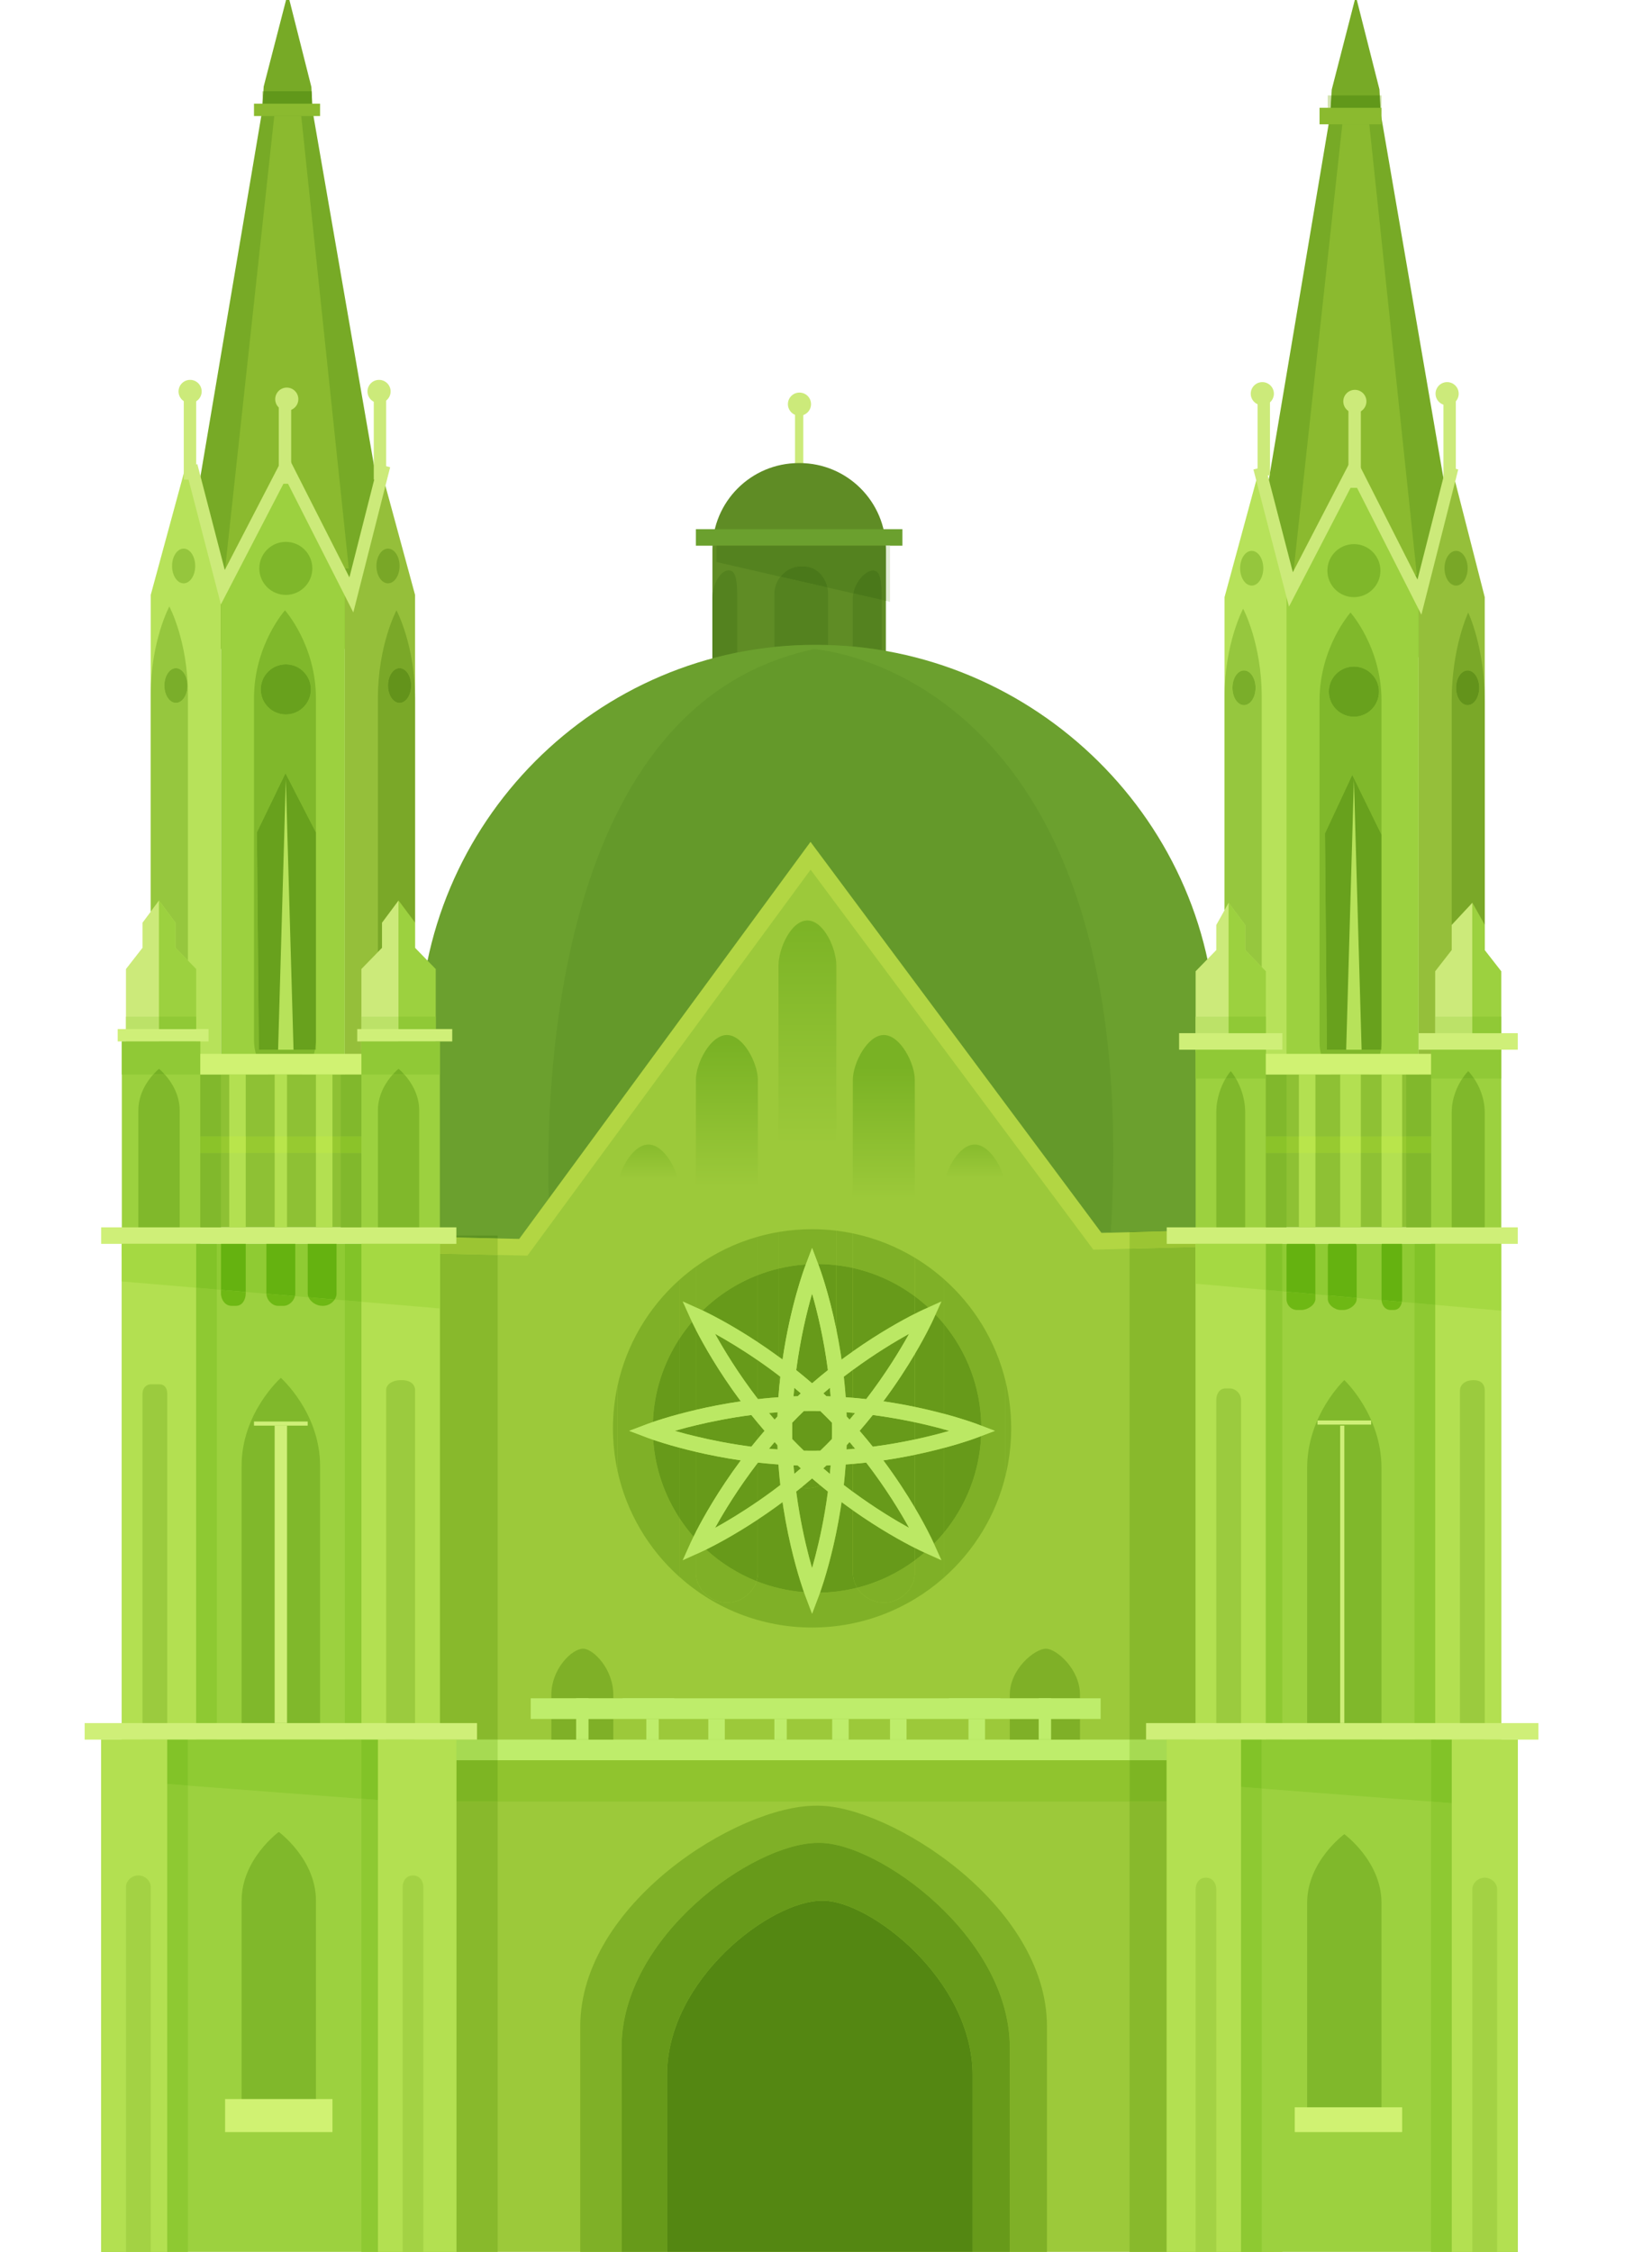 <?xml version="1.0" encoding="iso-8859-1"?>
<!-- Generator: Adobe Illustrator 16.0.0, SVG Export Plug-In . SVG Version: 6.00 Build 0)  -->
<!DOCTYPE svg PUBLIC "-//W3C//DTD SVG 1.1//EN" "http://www.w3.org/Graphics/SVG/1.1/DTD/svg11.dtd">
<svg version="1.1" id="Layer_1" xmlns="http://www.w3.org/2000/svg" xmlns:xlink="http://www.w3.org/1999/xlink" x="0px" y="0px"
	 width="400px" height="545.092px" viewBox="0 0 400 545.092" style="enable-background:new 0 0 400 545.092;" xml:space="preserve"
	>
<g>
	<rect x="192.5" y="98.092" style="fill:#CCEA7A;" width="2" height="20"/>
	<path style="fill:#CCEA7A;" d="M196.378,97.826c0,1.547-1.255,2.802-2.803,2.802c-1.546,0-2.798-1.254-2.798-2.802
		c0-1.548,1.251-2.799,2.798-2.799C195.123,95.027,196.378,96.278,196.378,97.826z"/>
	<path style="fill:#5F8C25;" d="M214.5,172.193c0,11.542-9.356,20.898-20.898,20.898h-0.203c-11.542,0-20.898-9.356-20.898-20.898
		V132.99c0-11.542,9.356-20.898,20.898-20.898h0.203c11.542,0,20.898,9.356,20.898,20.898V172.193"/>
	<rect x="168.5" y="128.092" style="fill:#6BA02E;" width="50" height="4"/>
	<path style="fill:#54821F;" d="M188.962,139.591c-0.91,1.161-1.461,2.631-1.461,4.201v12.801c3.231-0.331,6.514-0.501,9.833-0.501
		h0.328c0.95,0,1.896,0.014,2.839,0.042v-12.341c0-0.545-0.057-1.078-0.165-1.59L188.962,139.591"/>
	<path style="fill:#54821F;" d="M206.603,143.641c-0.066,0.373-0.103,0.754-0.103,1.138v11.717c2.359,0.216,4.689,0.517,7,0.901
		v-12.173L206.603,143.641"/>
	<path style="fill:#54821F;" d="M176.59,138.092h-0.299c-1.749,0-3.791,3.193-3.791,6.687v14.58c1.976-0.531,3.976-1,6-1.406
		v-13.173C178.5,141.285,178.339,138.092,176.59,138.092"/>
	<path style="fill:#6BA02E;" d="M294.5,304.052c0,52.917-43.891,95.04-96.839,95.04h-0.328c-52.948,0-95.833-42.123-95.833-95.04
		v-51.849c0-52.918,42.885-96.111,95.833-96.111h0.328c52.949,0,96.839,43.193,96.839,96.111V304.052"/>
	<path style="fill:#64992A;" d="M197.091,157.133c-62.709,13.243-65.016,104.945-64.228,133.017l63.384-86.365l70.23,94.362
		l2.488-0.003C277.201,162.039,197.091,157.133,197.091,157.133"/>
	<polyline style="fill:#9CC93A;" points="308.5,549.092 92.5,549.092 92.5,301.157 126.709,301.915 196.258,207.149 265.713,300.47 
		308.5,299.349 308.5,549.092 	"/>
	<polyline style="fill:#B2D643;" points="308.5,549.092 308.5,547.092 94.5,547.092 94.5,303.202 127.706,303.938 196.27,210.514 
		264.728,302.496 306.5,301.401 306.5,549.092 308.5,549.092 308.5,547.092 308.5,549.092 310.5,549.092 310.5,297.296 
		266.699,298.443 196.247,203.785 125.713,299.893 90.5,299.112 90.5,551.092 310.5,551.092 310.5,549.092 308.5,549.092 	"/>
	<polyline style="fill:#BEED6B;" points="289.5,426.092 106.5,426.092 106.5,421.092 289.5,421.092 289.5,426.092 	"/>
	<polyline style="fill:#90C42E;" points="273.5,426.092 120.5,426.092 120.5,436.092 273.5,436.092 273.5,426.092 	"/>
	<polyline style="fill:#5D9323;" points="120.5,299.092 106.5,299.092 106.5,299.467 120.5,299.777 120.5,299.092 	"/>
	<path style="fill:#88B92C;" d="M120.5,436.092h-10v109h-8h18V436.092 M106.5,303.468v13.257v104.367h4h10V303.778L106.5,303.468"/>
	<polyline style="fill:#9BC533;" points="106.5,299.467 106.5,301.092 106.5,303.468 120.5,303.778 120.5,299.777 106.5,299.467 	
		"/>
	<polyline style="fill:#A6DA52;" points="120.5,421.092 110.5,421.092 110.5,426.092 120.5,426.092 120.5,421.092 	"/>
	<polyline style="fill:#7DB523;" points="120.5,426.092 110.5,426.092 110.5,436.092 120.5,436.092 120.5,426.092 	"/>
	<polyline style="fill:#5D9323;" points="280.108,298.092 273.5,298.092 273.5,298.265 280.108,298.092 	"/>
	<path style="fill:#88B92C;" d="M282.5,436.092h-9v109h18h-9V436.092 M289.5,301.847l-16,0.42v118.825h9h7v-117V301.847"/>
	<polyline style="fill:#9BC533;" points="289.5,298.092 280.108,298.092 273.5,298.265 273.5,302.267 289.5,301.847 289.5,298.092 	
		"/>
	<polyline style="fill:#A6DA52;" points="282.5,421.092 273.5,421.092 273.5,426.092 282.5,426.092 282.5,421.092 	"/>
	<polyline style="fill:#7DB523;" points="282.5,426.092 273.5,426.092 273.5,436.092 282.5,436.092 282.5,426.092 	"/>
	<polyline style="fill:#77AA26;" points="46.332,128.373 63.474,26.863 63.846,20.948 69.672,-1.582 75.394,21.054 75.699,26.918 
		93.48,129.534 90.679,157.092 48.666,157.092 46.332,128.373 	"/>
	<rect x="61.5" y="25.092" style="fill:#8BBA2F;" width="16" height="3"/>
	<path style="fill:#D1E3AC;" d="M63.774,22.092H63.5v3h0.085L63.774,22.092 M75.5,22.092h-0.052L75.5,23.1V22.092"/>
	<polyline style="fill:#61981A;" points="75.448,22.092 63.774,22.092 63.585,25.092 75.5,25.092 75.5,23.1 75.448,22.092 	"/>
	<polyline style="fill:#8BBA2F;" points="54.423,138.485 66.404,28.092 72.94,28.092 84.454,137.596 54.423,138.485 	"/>
	<polyline style="fill:#B7E25A;" points="45,112.726 36.5,144.003 36.5,269.092 46.757,269.092 53.5,269.092 53.5,144.003 
		45,112.726 	"/>
	<polyline style="fill:#95BF3A;" points="92,112.726 83.5,144.003 83.5,269.092 93.44,269.092 100.5,269.092 100.5,144.003 
		92,112.726 	"/>
	<polyline style="fill:#9CD13F;" points="68.5,112.726 53.5,144.003 53.5,269.092 69.206,269.092 83.5,269.092 83.5,144.003 
		68.5,112.726 	"/>
	<path style="fill:#80B82B;" d="M69.206,172.944c-3.352,0-6.069-2.716-6.069-6.068c0-3.351,2.717-6.068,6.069-6.068
		s6.068,2.718,6.068,6.068C75.274,170.228,72.558,172.944,69.206,172.944 M69,147.736c0,0-7.5,8.406-7.5,21.303v82.602
		c0,3.557,1.384,6.679,3.481,8.451H66.5h3h3.516c1.599-1.351,2.785-3.486,3.258-6H62.671l-0.468-52.635l6.915-14.293l7.382,14.333
		v-32.457C76.5,156.142,69,147.736,69,147.736"/>
	<path style="fill:#96C73E;" d="M42.598,170.145c-1.549,0-2.802-1.881-2.802-4.2c0-2.322,1.253-4.203,2.802-4.203
		c1.546,0,2.799,1.881,2.799,4.203C45.396,168.264,44.144,170.145,42.598,170.145 M41,146.804c0,0-4.5,8.403-4.5,21.302v52.571
		l2-2.685v28.1v-28.1l4,5.369v6.069l3,3.08v-64.405C45.5,155.207,41,146.804,41,146.804"/>
	<path style="fill:#7AA828;" d="M96.748,170.145c-1.547,0-2.802-1.881-2.802-4.2c0-2.322,1.254-4.203,2.802-4.203
		c1.546,0,2.8,1.881,2.8,4.203C99.548,168.264,98.293,170.145,96.748,170.145 M96,147.736c0,0-4.5,8.406-4.5,21.303v61.418l1-1.027
		v-6.069l4-5.369v28.1v-28.1l4,5.369v-54.322C100.5,156.142,96,147.736,96,147.736"/>
	<polyline style="fill:#8EC134;" points="87.5,297.092 45.5,297.092 45.5,260.092 87.5,260.092 87.5,297.092 	"/>
	<polyline style="fill:#CCEA7A;" points="87.5,254.17 87.5,234.564 92.5,229.431 92.5,223.361 96.5,217.992 96.5,255.104 
		87.5,254.17 	"/>
	<polyline style="fill:#9CD13F;" points="105.5,254.17 105.5,234.564 100.5,229.431 100.5,223.361 96.5,217.992 96.5,255.104 
		105.5,254.17 	"/>
	<polyline style="fill:#9CD13F;" points="106.5,252.092 87.5,252.092 87.5,304.092 106.5,304.092 106.5,252.092 	"/>
	<path style="fill:#80B82B;" d="M97.912,260.092h-2.822c-1.479,1.661-3.589,4.726-3.589,8.686v30.314h10v-30.314
		C101.5,264.817,99.391,261.753,97.912,260.092"/>
	<rect x="86.5" y="249.092" style="fill:#CFEF78;" width="23" height="3"/>
	<path style="fill:#90C936;" d="M106.5,252.092h-1h-9h-9v8h7.589c0.797-0.896,1.411-1.384,1.411-1.384s0.614,0.488,1.411,1.384
		h8.589V252.092"/>
	<path style="fill:#76B125;" d="M96.5,258.708c0,0-0.614,0.488-1.411,1.384h2.822C97.114,259.196,96.5,258.708,96.5,258.708"/>
	<polyline style="fill:#BCE268;" points="96.5,246.092 87.5,246.092 87.5,249.092 96.5,249.092 96.5,246.092 	"/>
	<polyline style="fill:#90C936;" points="105.5,246.092 96.5,246.092 96.5,249.092 105.5,249.092 105.5,246.092 	"/>
	<polyline style="fill:#CCEA7A;" points="30.5,254.17 30.5,234.564 34.5,229.431 34.5,223.361 38.5,217.992 38.5,255.104 
		30.5,254.17 	"/>
	<polyline style="fill:#9CD13F;" points="47.5,254.17 47.5,234.564 42.5,229.431 42.5,223.361 38.5,217.992 38.5,255.104 
		47.5,254.17 	"/>
	<polyline style="fill:#9CD13F;" points="48.5,252.092 29.5,252.092 29.5,304.092 48.5,304.092 48.5,252.092 	"/>
	<path style="fill:#80B82B;" d="M39.912,260.092h-2.822c-1.479,1.661-3.589,4.726-3.589,8.686v30.314h10v-30.314
		C43.5,264.817,41.391,261.753,39.912,260.092"/>
	<rect x="28.5" y="249.092" style="fill:#CFEF78;" width="22" height="3"/>
	<polyline style="fill:#9CD13F;" points="106.5,425.092 29.5,425.092 29.5,301.092 106.5,301.092 106.5,425.092 	"/>
	<polyline style="fill:#B3E051;" points="106.5,425.092 87.5,425.092 87.5,301.092 106.5,301.092 106.5,425.092 	"/>
	<polyline style="fill:#B3E051;" points="47.5,425.092 29.5,425.092 29.5,301.092 47.5,301.092 47.5,425.092 	"/>
	<path style="fill:#B3E051;" d="M57.184,298.092h-1.175c-1.424,0-2.509,1.346-2.509,2.902v0.098h6v-0.098
		C59.5,299.438,58.608,298.092,57.184,298.092"/>
	<path style="fill:#6EB814;" d="M53.5,312.225v0.866c0,1.556,1.085,3.001,2.509,3.001h1.175c1.424,0,2.316-1.445,2.316-3.001v-0.356
		L53.5,312.225"/>
	<path style="fill:#B3E051;" d="M78.273,298.092h-0.29c-1.668,0-3.483,1.346-3.483,2.902v0.098h7v-0.098
		C81.5,299.438,79.942,298.092,78.273,298.092"/>
	<path style="fill:#6EB814;" d="M74.714,314.026c0.527,1.154,1.945,2.065,3.27,2.065h0.29c1.111,0,2.174-0.642,2.76-1.529
		L74.714,314.026"/>
	<path style="fill:#B3E051;" d="M68.721,298.092h-1.45c-1.348,0-2.771,1.346-2.771,2.902v0.098h7v-0.098
		C71.5,299.438,70.069,298.092,68.721,298.092"/>
	<path style="fill:#6EB814;" d="M64.501,313.159c0.041,1.529,1.441,2.933,2.77,2.933h1.45c1.156,0,2.373-1.062,2.697-2.346
		L64.501,313.159"/>
	<rect x="24.5" y="297.092" style="fill:#CFEF78;" width="86" height="4"/>
	<polyline style="fill:#A5D942;" points="106.5,301.092 87.5,301.092 87.5,315.111 106.5,316.725 106.5,301.092 	"/>
	<path style="fill:#8FCB33;" d="M83.5,301.092h-2v11.999c0,0.52-0.174,1.026-0.467,1.472l2.467,0.209V301.092"/>
	<path style="fill:#8FCB33;" d="M74.5,301.092h-3v11.999c0,0.222-0.029,0.441-0.083,0.655l3.297,0.28
		c-0.137-0.3-0.214-0.615-0.214-0.936V301.092"/>
	<path style="fill:#65B210;" d="M81.5,301.092h-7v11.999c0,0.32,0.077,0.636,0.214,0.936l6.319,0.536
		c0.293-0.445,0.467-0.952,0.467-1.472V301.092"/>
	<path style="fill:#8FCB33;" d="M64.5,301.092h-5v11.643l5.001,0.425c-0.001-0.022-0.001-0.046-0.001-0.068V301.092"/>
	<polyline style="fill:#8FCB33;" points="53.5,301.092 52.5,301.092 52.5,312.141 53.5,312.225 53.5,301.092 	"/>
	<polyline style="fill:#A5D942;" points="47.5,301.092 29.5,301.092 29.5,310.188 47.5,311.716 47.5,301.092 	"/>
	<polyline style="fill:#65B210;" points="59.5,301.092 53.5,301.092 53.5,312.225 59.5,312.734 59.5,301.092 	"/>
	<path style="fill:#65B210;" d="M71.5,301.092h-7v11.999c0,0.022,0,0.046,0.001,0.068l6.916,0.587
		c0.054-0.214,0.083-0.434,0.083-0.655V301.092"/>
	<polyline style="fill:#8EC932;" points="47.5,311.716 47.5,421.092 52.5,421.092 52.5,312.141 47.5,311.716 	"/>
	<polyline style="fill:#82C328;" points="52.5,301.092 48.5,301.092 47.5,301.092 47.5,311.716 52.5,312.141 52.5,301.092 	"/>
	<polyline style="fill:#8EC932;" points="83.5,314.771 83.5,421.092 87.5,421.092 87.5,315.111 83.5,314.771 	"/>
	<polyline style="fill:#82C328;" points="87.5,301.092 87.5,301.092 83.5,301.092 83.5,314.771 87.5,315.111 87.5,301.092 	"/>
	<path style="fill:#80B82B;" d="M68,333.529c0,0-9.5,8.403-9.5,21.301v66.262h19V354.83C77.5,341.933,68,333.529,68,333.529"/>
	<path style="fill:#9BCB3E;" d="M97.521,334.092h-0.684c-1.389,0-3.336,0.734-3.336,2.416v84.584h7v-84.584
		C100.5,334.826,98.909,334.092,97.521,334.092"/>
	<path style="fill:#9BCB3E;" d="M38.67,335.092h-2.145c-1.157,0-2.025,0.943-2.025,2.335v83.665h6v-83.665
		C40.5,336.035,39.827,335.092,38.67,335.092"/>
	<polyline style="fill:#9CD13F;" points="110.5,545.092 24.5,545.092 24.5,421.092 110.5,421.092 110.5,545.092 	"/>
	<rect x="20.5" y="417.092" style="fill:#CFEF78;" width="95" height="4"/>
	<polyline style="fill:#8FCB33;" points="87.5,421.092 87.5,421.092 77.5,421.092 58.5,421.092 52.5,421.092 47.5,421.092 
		45.5,421.092 45.5,432.221 87.5,435.413 87.5,421.092 	"/>
	<polyline style="fill:#B3E051;" points="110.5,545.092 91.5,545.092 91.5,421.092 110.5,421.092 110.5,545.092 	"/>
	<polyline style="fill:#8EC932;" points="87.5,435.413 87.5,545.092 91.5,545.092 91.5,435.717 87.5,435.413 	"/>
	<polyline style="fill:#82C328;" points="91.5,421.092 87.5,421.092 87.5,435.413 91.5,435.717 91.5,421.092 	"/>
	<polyline style="fill:#A3D840;" points="91.5,421.092 91.5,421.092 91.5,435.717 91.5,545.092 91.5,421.092 	"/>
	<path style="fill:#A3D244;" d="M100,453.967c-1.546,0-2.5,1.253-2.5,2.801v88.324h5v-88.324
		C102.5,455.22,101.546,453.967,100,453.967"/>
	<polyline style="fill:#B3E051;" points="24.5,545.092 40.5,545.092 40.5,421.092 24.5,421.092 24.5,545.092 	"/>
	<polyline style="fill:#8EC932;" points="40.5,431.84 40.5,545.092 45.5,545.092 45.5,432.221 40.5,431.84 	"/>
	<polyline style="fill:#82C328;" points="45.5,421.092 40.5,421.092 40.5,431.84 45.5,432.221 45.5,421.092 	"/>
	<path style="fill:#A3D244;" d="M33.5,453.967c-1.546,0-3,1.253-3,2.801v88.324h6v-88.324C36.5,455.22,35.046,453.967,33.5,453.967"
		/>
	<path style="fill:#80B82B;" d="M67.5,443.442c0,0-9,6.562-9,16.635v50.015h18v-50.015C76.5,450.004,67.5,443.442,67.5,443.442"/>
	<rect x="66.5" y="345.092" style="fill:#CFEF78;" width="3" height="72"/>
	<rect x="61.5" y="344.092" style="fill:#CFEF78;" width="13" height="1"/>
	<path style="fill:#90C936;" d="M48.5,252.092h-1h-9h-8h-1v8h7.589c0.797-0.896,1.411-1.384,1.411-1.384s0.614,0.488,1.411,1.384
		H48.5V252.092"/>
	<path style="fill:#76B125;" d="M38.5,258.708c0,0-0.614,0.488-1.411,1.384h2.822C39.114,259.196,38.5,258.708,38.5,258.708"/>
	<polyline style="fill:#BCE268;" points="38.5,246.092 30.5,246.092 30.5,249.092 38.5,249.092 38.5,246.092 	"/>
	<polyline style="fill:#90C936;" points="47.5,246.092 38.5,246.092 38.5,249.092 47.5,249.092 47.5,246.092 	"/>
	<polyline style="fill:#81B82C;" points="53.5,260.092 53.5,260.092 48.5,260.092 48.5,297.092 53.5,297.092 53.5,279.092 
		48.5,279.092 48.5,275.092 53.5,275.092 53.5,260.092 	"/>
	<polyline style="fill:#81B82C;" points="87.5,260.092 83.5,260.092 82.5,260.092 82.5,275.092 87.5,275.092 87.5,260.092 	"/>
	<polyline style="fill:#81B82C;" points="87.5,279.092 82.5,279.092 82.5,297.092 87.5,297.092 87.5,279.092 	"/>
	<polyline style="fill:#B3E051;" points="59.5,297.092 55.5,297.092 55.5,260.092 59.5,260.092 59.5,297.092 	"/>
	<polyline style="fill:#B3E051;" points="69.5,297.092 66.5,297.092 66.5,260.092 69.5,260.092 69.5,297.092 	"/>
	<polyline style="fill:#B3E051;" points="80.5,297.092 76.5,297.092 76.5,260.092 80.5,260.092 80.5,297.092 	"/>
	<rect x="48.5" y="255.092" style="fill:#D0F272;" width="39" height="5"/>
	<path style="fill:#97CA30;" d="M55.5,275.092h-2v4h2V275.092 M66.5,275.092h-7v4h7V275.092 M76.5,275.092h-7v4h7V275.092
		 M82.5,275.092h-2v4h2V275.092"/>
	<polyline style="fill:#8BC329;" points="53.5,275.092 48.5,275.092 48.5,279.092 53.5,279.092 53.5,275.092 	"/>
	<polyline style="fill:#8BC329;" points="87.5,275.092 82.5,275.092 82.5,279.092 87.5,279.092 87.5,275.092 	"/>
	<polyline style="fill:#B9E54B;" points="59.5,275.092 55.5,275.092 55.5,279.092 59.5,279.092 59.5,275.092 	"/>
	<polyline style="fill:#B9E54B;" points="69.5,275.092 66.5,275.092 66.5,279.092 69.5,279.092 69.5,275.092 	"/>
	<polyline style="fill:#B9E54B;" points="80.5,275.092 76.5,275.092 76.5,279.092 80.5,279.092 80.5,275.092 	"/>
	<path style="fill:#68A11D;" d="M69.206,160.808c-3.352,0-6.069,2.718-6.069,6.068c0,3.352,2.717,6.068,6.069,6.068
		s6.068-2.716,6.068-6.068C75.274,163.525,72.558,160.808,69.206,160.808"/>
	<path style="fill:#7FB72A;" d="M69.206,131.166c-3.546,0-6.419,2.874-6.419,6.417c0,3.546,2.874,6.421,6.419,6.421
		c3.545,0,6.418-2.875,6.418-6.421C75.624,134.039,72.75,131.166,69.206,131.166"/>
	<path style="fill:#95C63D;" d="M44.465,132.801c-1.547,0-2.802,1.88-2.802,4.201c0,2.319,1.254,4.2,2.802,4.2
		c1.546,0,2.799-1.881,2.799-4.2C47.264,134.681,46.011,132.801,44.465,132.801"/>
	<path style="fill:#79A727;" d="M93.946,132.801c-1.545,0-2.8,1.88-2.8,4.201c0,2.319,1.255,4.2,2.8,4.2
		c1.549,0,2.802-1.881,2.802-4.2C96.748,134.681,95.495,132.801,93.946,132.801"/>
	<path style="fill:#7AAE2A;" d="M42.598,161.742c-1.549,0-2.802,1.881-2.802,4.203c0,2.319,1.253,4.2,2.802,4.2
		c1.546,0,2.799-1.881,2.799-4.2C45.396,163.623,44.144,161.742,42.598,161.742"/>
	<path style="fill:#63931B;" d="M96.748,161.742c-1.547,0-2.802,1.881-2.802,4.203c0,2.319,1.254,4.2,2.802,4.2
		c1.546,0,2.8-1.881,2.8-4.2C99.548,163.623,98.293,161.742,96.748,161.742"/>
	<path style="fill:#7FB72A;" d="M76.5,201.496v50.145c0,0.846-0.078,1.667-0.226,2.451H76.5V201.496"/>
	<path style="fill:#68A11D;" d="M69.119,187.163l-6.915,14.293l0.468,52.635h13.603c0.148-0.784,0.226-1.605,0.226-2.451v-50.145
		L69.119,187.163"/>
	<polygon style="fill:#CCEA7A;" points="91.559,112.357 84.606,139.76 69.22,109.439 54.427,137.972 47.784,112.35 44.879,113.103 
		53.487,146.302 69.191,116.013 85.549,148.247 94.467,113.095 	"/>
	<rect x="67.5" y="97.092" style="fill:#CCEA7A;" width="3" height="20"/>
	<circle style="fill:#CCEA7A;" cx="69.439" cy="96.622" r="2.8"/>
	<rect x="90.5" y="95.092" style="fill:#CCEA7A;" width="3" height="21"/>
	<circle style="fill:#CCEA7A;" cx="91.78" cy="94.755" r="2.8"/>
	<rect x="44.5" y="95.092" style="fill:#CCEA7A;" width="3" height="21"/>
	<circle style="fill:#CCEA7A;" cx="46.031" cy="94.755" r="2.801"/>
	<polygon style="fill:#B7E25A;" points="71.072,254.092 67.338,254.092 69.206,188.738 	"/>
	<rect x="54.5" y="508.092" style="fill:#D0F272;" width="26" height="8"/>
	<polyline style="fill:#77AA26;" points="304.946,129.645 322.086,27.772 322.459,21.676 328.286,-0.949 334.009,21.642 
		334.313,27.484 352.093,130.818 349.293,159.092 307.278,159.092 304.946,129.645 	"/>
	<rect x="319.5" y="26.092" style="fill:#8BBA2F;" width="15" height="4"/>
	<path style="fill:#D1E3AC;" d="M322.373,23.092H321.5v3h0.688L322.373,23.092 M334.5,23.092h-0.416l0.156,3h0.26V23.092"/>
	<polyline style="fill:#61981A;" points="334.084,23.092 322.373,23.092 322.189,26.092 334.241,26.092 334.084,23.092 	"/>
	<polyline style="fill:#8BBA2F;" points="313.038,139.757 325.019,30.092 331.552,30.092 343.069,139.232 313.038,139.757 	"/>
	<polyline style="fill:#B7E25A;" points="305,113.27 296.5,144.546 296.5,270.092 305.373,270.092 313.5,270.092 313.5,144.546 
		305,113.27 	"/>
	<polyline style="fill:#95BF3A;" points="351.5,113.27 343.5,144.546 343.5,270.092 352.054,270.092 359.5,270.092 359.5,144.546 
		351.5,113.27 	"/>
	<polyline style="fill:#9CD13F;" points="327.5,113.27 311.5,144.546 311.5,270.092 327.82,270.092 343.5,270.092 343.5,144.546 
		327.5,113.27 	"/>
	<path style="fill:#80B82B;" d="M327.82,173.488c-3.353,0-6.068-2.717-6.068-6.068c0-3.352,2.716-6.07,6.068-6.07
		c3.351,0,6.069,2.718,6.069,6.07C333.889,170.771,331.17,173.488,327.82,173.488 M327,148.279c0,0-7.5,8.406-7.5,21.304v82.6
		c0,3.217,1.134,6.079,2.902,7.908h2.098h5h2.097c1.41-1.458,2.417-3.573,2.768-6h-13.08l-0.469-52.363l6.61-14.158l7.074,14.469
		v-32.456C334.5,156.685,327,148.279,327,148.279"/>
	<path style="fill:#96C73E;" d="M301.21,170.687c-1.547,0-2.801-1.88-2.801-4.201s1.254-4.202,2.801-4.202s2.801,1.881,2.801,4.202
		S302.757,170.687,301.21,170.687 M301,147.348c0,0-4.5,8.402-4.5,21.301v51.677l1-1.79v27.556v-27.556l4,5.368v6.068l4,4.107
		v-65.432C305.5,155.75,301,147.348,301,147.348"/>
	<path style="fill:#7AA828;" d="M355.362,170.687c-1.548,0-2.802-1.88-2.802-4.201s1.254-4.202,2.802-4.202
		c1.546,0,2.8,1.881,2.8,4.202S356.908,170.687,355.362,170.687 M355.5,148.279c0,0-4,8.406-4,21.304v60.389v-6.068l5-5.368v27.556
		v-27.556l3,5.368v-54.321C359.5,156.685,355.5,148.279,355.5,148.279"/>
	<polyline style="fill:#8EC134;" points="347.5,297.092 305.5,297.092 305.5,260.092 347.5,260.092 347.5,297.092 	"/>
	<polyline style="fill:#CCEA7A;" points="347.5,254.714 347.5,235.107 351.5,229.973 351.5,223.904 356.5,218.536 356.5,255.647 
		347.5,254.714 	"/>
	<polyline style="fill:#9CD13F;" points="363.5,254.714 363.5,235.107 359.5,229.973 359.5,223.904 356.5,218.536 356.5,255.647 
		363.5,254.714 	"/>
	<polyline style="fill:#9CD13F;" points="363.5,254.092 346.5,254.092 346.5,304.092 363.5,304.092 363.5,254.092 	"/>
	<path style="fill:#80B82B;" d="M356.943,261.092h-2.885c-1.146,1.735-2.558,4.607-2.558,8.228v29.772h8v-29.772
		C359.5,265.699,358.089,262.827,356.943,261.092"/>
	<rect x="343.5" y="250.092" style="fill:#CFEF78;" width="24" height="4"/>
	<path style="fill:#90C936;" d="M363.5,254.092L363.5,254.092h-7h-9h-1v6v1h7.558c0.783-1.186,1.442-1.841,1.442-1.841
		s0.659,0.655,1.442,1.841h6.558V254.092"/>
	<path style="fill:#76B125;" d="M355.5,259.251c0,0-0.659,0.655-1.442,1.841h2.885C356.16,259.906,355.5,259.251,355.5,259.251"/>
	<polyline style="fill:#BCE268;" points="356.5,246.092 347.5,246.092 347.5,250.092 356.5,250.092 356.5,246.092 	"/>
	<polyline style="fill:#90C936;" points="363.5,246.092 356.5,246.092 356.5,250.092 363.5,250.092 363.5,246.092 	"/>
	<polyline style="fill:#CCEA7A;" points="289.5,254.714 289.5,235.107 294.5,229.973 294.5,223.904 297.5,218.536 297.5,255.647 
		289.5,254.714 	"/>
	<polyline style="fill:#9CD13F;" points="306.5,254.714 306.5,235.107 301.5,229.973 301.5,223.904 297.5,218.536 297.5,255.647 
		306.5,254.714 	"/>
	<polyline style="fill:#9CD13F;" points="306.5,254.092 289.5,254.092 289.5,304.092 306.5,304.092 306.5,254.092 	"/>
	<path style="fill:#80B82B;" d="M299.262,261.092h-2.523c-1.003,1.735-2.238,4.607-2.238,8.228v29.772h7v-29.772
		C301.5,265.699,300.265,262.827,299.262,261.092"/>
	<rect x="285.5" y="250.092" style="fill:#CFEF78;" width="25" height="4"/>
	<polyline style="fill:#9CD13F;" points="363.5,425.092 289.5,425.092 289.5,301.092 363.5,301.092 363.5,425.092 	"/>
	<polyline style="fill:#B3E051;" points="363.5,425.092 347.5,425.092 347.5,301.092 363.5,301.092 363.5,425.092 	"/>
	<polyline style="fill:#B3E051;" points="306.5,425.092 289.5,425.092 289.5,301.092 306.5,301.092 306.5,425.092 	"/>
	<path style="fill:#B3E051;" d="M315.132,299.092h-1.073c-1.224,0-2.175,0.875-2.466,2h6.751
		C317.862,299.967,316.356,299.092,315.132,299.092"/>
	<path style="fill:#6EB814;" d="M311.5,312.674v1.735c0,1.453,1.08,2.683,2.559,2.683h1.073c1.479,0,3.368-1.229,3.368-2.683v-1.117
		L311.5,312.674"/>
	<path style="fill:#B3E051;" d="M337.48,299.092h-0.784c-1.127,0-1.893,0.875-2.123,2h4.869
		C339.252,299.967,338.606,299.092,337.48,299.092"/>
	<path style="fill:#6EB814;" d="M334.512,314.706c0.105,1.32,0.916,2.386,2.184,2.386h0.784c1.124,0,1.77-0.839,1.961-1.95
		L334.512,314.706"/>
	<path style="fill:#B3E051;" d="M325.3,299.092h-0.7c-1.147,0-2.519,0.875-2.957,2h6.707
		C327.887,299.967,326.445,299.092,325.3,299.092"/>
	<path style="fill:#6EB814;" d="M321.5,313.557v0.853c0,1.453,1.714,2.683,3.1,2.683h0.7c1.383,0,3.2-1.229,3.2-2.683v-0.234
		L321.5,313.557"/>
	<rect x="282.5" y="297.092" style="fill:#CFEF78;" width="85" height="4"/>
	<path style="fill:#8FCB33;" d="M342.5,301.092h-3.059c0.039,0.234,0.059,0.479,0.059,0.729v12.588c0,0.253-0.02,0.498-0.06,0.732
		l3.06,0.271V301.092"/>
	<polyline style="fill:#A5D942;" points="363.5,301.092 347.5,301.092 347.5,315.854 363.5,317.267 363.5,301.092 	"/>
	<path style="fill:#8FCB33;" d="M334.573,301.092h-6.223c0.097,0.234,0.15,0.479,0.15,0.729v12.354l6.012,0.531
		c-0.008-0.098-0.012-0.196-0.012-0.297v-12.588C334.5,301.571,334.525,301.326,334.573,301.092"/>
	<path style="fill:#65B210;" d="M339.442,301.092h-4.869c-0.048,0.234-0.072,0.479-0.072,0.729v12.588
		c0,0.101,0.004,0.199,0.012,0.297l4.929,0.436c0.04-0.234,0.06-0.479,0.06-0.732v-12.588
		C339.5,301.571,339.481,301.326,339.442,301.092"/>
	<path style="fill:#8FCB33;" d="M321.643,301.092h-3.299c0.1,0.234,0.156,0.479,0.156,0.729v11.471l3,0.265v-11.735
		C321.5,301.571,321.551,301.326,321.643,301.092"/>
	<path style="fill:#8FCB33;" d="M311.593,301.092H310.5v11.493l1,0.089v-10.853C311.5,301.571,311.533,301.326,311.593,301.092"/>
	<polyline style="fill:#A5D942;" points="306.5,301.092 306.5,301.092 289.5,301.092 289.5,310.73 306.5,312.232 306.5,301.092 	"/>
	<path style="fill:#65B210;" d="M318.344,301.092h-6.751c-0.061,0.234-0.093,0.479-0.093,0.729v10.853l7,0.618v-11.471
		C318.5,301.571,318.444,301.326,318.344,301.092"/>
	<path style="fill:#65B210;" d="M328.35,301.092h-6.707c-0.092,0.234-0.143,0.479-0.143,0.729v11.735l7,0.618v-12.354
		C328.5,301.571,328.447,301.326,328.35,301.092"/>
	<polyline style="fill:#8EC932;" points="306.5,312.232 306.5,421.092 310.5,421.092 310.5,312.585 306.5,312.232 	"/>
	<polyline style="fill:#82C328;" points="310.5,301.092 310.5,301.092 306.5,301.092 306.5,312.232 310.5,312.585 310.5,301.092 	
		"/>
	<polyline style="fill:#8EC932;" points="342.5,315.412 342.5,421.092 346.5,421.092 347.5,421.092 347.5,315.854 342.5,315.412 	
		"/>
	<polyline style="fill:#82C328;" points="347.5,301.092 342.5,301.092 342.5,315.412 347.5,315.854 347.5,301.092 	"/>
	<path style="fill:#80B82B;" d="M325.5,334.071c0,0-9,8.404-9,21.302v65.719h18v-65.719C334.5,342.476,325.5,334.071,325.5,334.071"
		/>
	<path style="fill:#9BCB3E;" d="M356.864,334.092h-0.175c-1.701,0-3.188,0.896-3.188,2.558v84.442h6v-84.442
		C359.5,334.987,358.565,334.092,356.864,334.092"/>
	<path style="fill:#9BCB3E;" d="M297.764,336.092h-1.034c-1.463,0-2.229,1.309-2.229,2.822v82.178h6v-82.178
		C300.5,337.4,299.227,336.092,297.764,336.092"/>
	<polyline style="fill:#9CD13F;" points="367.5,545.092 282.5,545.092 282.5,421.092 367.5,421.092 367.5,545.092 	"/>
	<rect x="277.5" y="417.092" style="fill:#CFEF78;" width="95" height="4"/>
	<polyline style="fill:#8FCB33;" points="346.5,421.092 334.5,421.092 316.5,421.092 310.5,421.092 306.5,421.092 305.5,421.092 
		305.5,432.937 346.5,436.089 346.5,421.092 	"/>
	<polyline style="fill:#B3E051;" points="367.5,545.092 351.5,545.092 351.5,421.092 367.5,421.092 367.5,545.092 	"/>
	<polyline style="fill:#8EC932;" points="346.5,436.089 346.5,545.092 351.5,545.092 351.5,436.474 346.5,436.089 	"/>
	<polyline style="fill:#82C328;" points="351.5,421.092 347.5,421.092 346.5,421.092 346.5,436.089 351.5,436.474 351.5,421.092 	
		"/>
	<polyline style="fill:#A3D840;" points="351.5,421.092 351.5,421.092 351.5,436.474 351.5,545.092 351.5,421.092 	"/>
	<path style="fill:#A3D244;" d="M359.5,454.509c-1.547,0-3,1.253-3,2.802v87.781h6v-87.781
		C362.5,455.762,361.047,454.509,359.5,454.509"/>
	<polyline style="fill:#B3E051;" points="282.5,545.092 300.5,545.092 300.5,421.092 282.5,421.092 282.5,545.092 	"/>
	<polyline style="fill:#8EC932;" points="300.5,432.552 300.5,545.092 305.5,545.092 305.5,432.937 300.5,432.552 	"/>
	<polyline style="fill:#82C328;" points="305.5,421.092 300.5,421.092 300.5,432.552 305.5,432.937 305.5,421.092 	"/>
	<path style="fill:#A3D244;" d="M292,454.509c-1.546,0-2.5,1.253-2.5,2.802v87.781h5v-87.781
		C294.5,455.762,293.546,454.509,292,454.509"/>
	<path style="fill:#80B82B;" d="M325.5,443.985c0,0-9,6.562-9,16.634v50.473h18v-50.473C334.5,450.548,325.5,443.985,325.5,443.985"
		/>
	<rect x="324.5" y="345.092" style="fill:#CFEF78;" width="1" height="72"/>
	<path style="fill:#90C936;" d="M306.5,254.092L306.5,254.092h-9h-8v7h7.238c0.685-1.186,1.262-1.841,1.262-1.841
		s0.577,0.655,1.262,1.841h7.238v-1V254.092"/>
	<path style="fill:#76B125;" d="M298,259.251c0,0-0.577,0.655-1.262,1.841h2.523C298.578,259.906,298,259.251,298,259.251"/>
	<polyline style="fill:#BCE268;" points="297.5,246.092 289.5,246.092 289.5,250.092 297.5,250.092 297.5,246.092 	"/>
	<polyline style="fill:#90C936;" points="306.5,246.092 297.5,246.092 297.5,250.092 306.5,250.092 306.5,246.092 	"/>
	<polyline style="fill:#81B82C;" points="311.5,260.092 311.5,260.092 306.5,260.092 306.5,297.092 311.5,297.092 311.5,279.092 
		306.5,279.092 306.5,275.092 311.5,275.092 311.5,260.092 	"/>
	<polyline style="fill:#81B82C;" points="346.5,260.092 343.5,260.092 340.5,260.092 340.5,275.092 346.5,275.092 346.5,260.092 	
		"/>
	<polyline style="fill:#8EC735;" points="346.5,260.092 346.5,260.092 346.5,275.092 346.5,261.092 346.5,260.092 	"/>
	<polyline style="fill:#81B82C;" points="346.5,279.092 340.5,279.092 340.5,297.092 346.5,297.092 346.5,279.092 	"/>
	<polyline style="fill:#B3E051;" points="318.5,297.092 314.5,297.092 314.5,260.092 318.5,260.092 318.5,297.092 	"/>
	<polyline style="fill:#B3E051;" points="329.5,297.092 324.5,297.092 324.5,260.092 329.5,260.092 329.5,297.092 	"/>
	<polyline style="fill:#B3E051;" points="339.5,297.092 334.5,297.092 334.5,260.092 339.5,260.092 339.5,297.092 	"/>
	<rect x="306.5" y="255.092" style="fill:#D0F272;" width="40" height="5"/>
	<path style="fill:#97CA30;" d="M314.5,275.092h-3v4h3V275.092 M324.5,275.092h-6v4h6V275.092 M334.5,275.092h-5v4h5V275.092
		 M340.5,275.092h-1v4h1V275.092"/>
	<polyline style="fill:#8BC329;" points="311.5,275.092 306.5,275.092 306.5,279.092 311.5,279.092 311.5,275.092 	"/>
	<polyline style="fill:#8BC329;" points="346.5,275.092 340.5,275.092 340.5,279.092 346.5,279.092 346.5,275.092 	"/>
	<polyline style="fill:#B9E54B;" points="318.5,275.092 314.5,275.092 314.5,279.092 318.5,279.092 318.5,275.092 	"/>
	<polyline style="fill:#B9E54B;" points="329.5,275.092 324.5,275.092 324.5,279.092 329.5,279.092 329.5,275.092 	"/>
	<polyline style="fill:#B9E54B;" points="339.5,275.092 334.5,275.092 334.5,279.092 339.5,279.092 339.5,275.092 	"/>
	<path style="fill:#68A11D;" d="M327.82,161.351c-3.353,0-6.068,2.718-6.068,6.07c0,3.351,2.716,6.068,6.068,6.068
		c3.351,0,6.069-2.717,6.069-6.068C333.889,164.068,331.17,161.351,327.82,161.351"/>
	<path style="fill:#7FB72A;" d="M327.82,131.708c-3.545,0-6.42,2.875-6.42,6.419s2.875,6.419,6.42,6.419
		c3.546,0,6.418-2.875,6.418-6.419S331.366,131.708,327.82,131.708"/>
	<path style="fill:#95C63D;" d="M303.077,133.343c-1.545,0-2.801,1.881-2.801,4.2c0,2.322,1.256,4.202,2.801,4.202
		c1.549,0,2.802-1.88,2.802-4.202C305.878,135.224,304.625,133.343,303.077,133.343"/>
	<path style="fill:#79A727;" d="M352.56,133.343c-1.548,0-2.802,1.881-2.802,4.2c0,2.322,1.254,4.202,2.802,4.202
		c1.546,0,2.802-1.88,2.802-4.202C355.362,135.224,354.106,133.343,352.56,133.343"/>
	<path style="fill:#7AAE2A;" d="M301.21,162.285c-1.547,0-2.801,1.881-2.801,4.202s1.254,4.201,2.801,4.201s2.801-1.88,2.801-4.201
		S302.757,162.285,301.21,162.285"/>
	<path style="fill:#63931B;" d="M355.362,162.285c-1.548,0-2.802,1.881-2.802,4.202s1.254,4.201,2.802,4.201
		c1.546,0,2.8-1.88,2.8-4.201S356.908,162.285,355.362,162.285"/>
	<path style="fill:#7FB72A;" d="M334.5,202.04v50.144c0,0.652-0.047,1.291-0.136,1.908h0.136V202.04"/>
	<path style="fill:#68A11D;" d="M327.426,187.57l-6.61,14.158l0.469,52.363h13.08c0.089-0.618,0.136-1.256,0.136-1.908V202.04
		L327.426,187.57"/>
	<polygon style="fill:#CCEA7A;" points="350.171,112.901 343.219,140.303 327.834,109.983 313.04,138.515 306.398,112.894 
		303.494,113.646 312.1,146.845 327.805,116.557 344.161,148.79 353.08,113.639 	"/>
	<rect x="326.5" y="97.092" style="fill:#CCEA7A;" width="3" height="21"/>
	<circle style="fill:#CCEA7A;" cx="328.053" cy="97.165" r="2.801"/>
	<rect x="349.5" y="97.092" style="fill:#CCEA7A;" width="3" height="19"/>
	<circle style="fill:#CCEA7A;" cx="350.392" cy="95.297" r="2.802"/>
	<rect x="304.5" y="96.092" style="fill:#CCEA7A;" width="3" height="19"/>
	<circle style="fill:#CCEA7A;" cx="305.646" cy="95.297" r="2.801"/>
	<polygon style="fill:#B7E25A;" points="329.687,254.092 325.952,254.092 327.82,188.738 	"/>
	<rect x="313.5" y="510.092" style="fill:#D0F272;" width="26" height="6"/>
	<path style="fill:#7FB027;" d="M164.5,367.458v14.236c8.528,7.627,19.787,12.265,32.126,12.265
		c12.219,0,23.377-4.547,31.874-12.039v-10.844c-0.747,0.903-1.533,1.773-2.356,2.607l1.798,3.981l-4.08-1.842
		c-0.762,0.66-1.551,1.292-2.361,1.894v2.985c0,3.992-3.506,7.23-7.5,7.23c-2.672,0-5.126-1.449-6.457-3.604
		c-2.884,0.723-5.894,1.132-8.988,1.187c-0.127,0.359-0.209,0.578-0.235,0.647l-1.693,4.473l-1.689-4.473
		c-0.029-0.076-0.126-0.337-0.277-0.766c-4.024-0.317-7.875-1.232-11.474-2.658c-0.944,3.001-3.899,5.193-7.187,5.193
		c-3.993,0-7.5-3.238-7.5-7.23v-4.475l-3.187,1.438l1.969-4.36c0.048-0.105,0.26-0.572,0.639-1.339
		C166.678,370.548,165.535,369.043,164.5,367.458 M149.5,335.543c-0.709,3.29-1.083,6.706-1.083,10.208s0.374,6.918,1.083,10.207
		V335.543 M243.5,334.434v22.634c0.874-3.63,1.336-7.418,1.336-11.316S244.375,338.063,243.5,334.434 M168.5,306.593
		c-1.39,1-2.727,2.074-4,3.214v14.236c0.93-1.425,1.948-2.786,3.047-4.076c-0.148-0.311-0.236-0.505-0.265-0.568l-1.969-4.358
		l3.187,1.438V306.593 M221.5,304.445v9.338c1.134,0.841,2.221,1.74,3.258,2.694l3.184-1.437l-1.426,3.157
		c0.688,0.717,1.351,1.46,1.984,2.227v-10.844C226.332,307.669,223.989,305.947,221.5,304.445 M188.5,298.225
		c-1.699,0.288-3.367,0.665-5,1.126v9.288c1.619-0.626,3.287-1.148,5-1.561V298.225 M202.5,297.896v8.352
		c1.354,0.159,2.69,0.386,4,0.677v-8.371C205.186,298.28,203.852,298.061,202.5,297.896"/>
	<path style="fill:#679A1A;" d="M221.5,374.688v3.028c0.811-0.602,1.6-1.233,2.361-1.894l-0.279-0.126
		C223.446,375.636,222.709,375.3,221.5,374.688 M189.479,363.609c-2.08,1.55-4.088,2.948-5.979,4.198v12.895
		c0,0.707-0.11,1.391-0.313,2.037c3.598,1.426,7.45,2.341,11.474,2.658C193.785,382.907,191.102,374.718,189.479,363.609
		 M203.775,363.608c-1.649,11.29-4.393,19.567-5.22,21.907c3.095-0.055,6.104-0.464,8.988-1.187
		c-0.659-1.066-1.043-2.306-1.043-3.627v-15.118C205.609,364.955,204.698,364.296,203.775,363.608 M198.567,359.512
		c-0.916,0.449-1.953,0.701-3.067,0.701c-0.51,0-1.003-0.053-1.476-0.153c-0.412,0.338-0.823,0.67-1.232,0.996
		c1.015,7.774,2.616,14.288,3.835,18.529c1.218-4.243,2.819-10.761,3.834-18.531C199.833,360.553,199.202,360.039,198.567,359.512
		 M206.5,354.358c-0.572,0.049-1.149,0.095-1.732,0.137c-0.121,1.697-0.275,3.356-0.457,4.964c0.737,0.567,1.468,1.115,2.189,1.646
		V354.358 M183.52,354.037c-0.007,0.009-0.013,0.018-0.02,0.025v9.355c1.745-1.2,3.572-2.52,5.441-3.957
		c-0.181-1.609-0.336-3.268-0.458-4.967C186.786,354.373,185.129,354.219,183.52,354.037 M228.5,350.501
		c-2.019,0.539-4.372,1.11-7,1.655v12.779c2.852,4.818,4.335,8.066,4.473,8.369l0.171,0.379c0.823-0.834,1.609-1.704,2.356-2.607
		V350.501 M164.5,350.433v17.025c1.034,1.585,2.177,3.09,3.421,4.508c0.162-0.33,0.355-0.716,0.579-1.151v-19.377
		C167.051,351.099,165.713,350.759,164.5,350.433 M187.548,349.075c-0.457,0.532-0.904,1.064-1.343,1.595
		c0.685,0.064,1.376,0.124,2.076,0.178c-0.014-0.34-0.026-0.683-0.037-1.025C188.01,349.573,187.778,349.324,187.548,349.075
		 M205.708,349.074c-0.23,0.251-0.464,0.501-0.699,0.752c-0.011,0.343-0.022,0.683-0.036,1.022c0.513-0.039,1.023-0.082,1.528-0.127
		v-0.713C206.24,349.698,205.975,349.386,205.708,349.074 M168.5,345.007c-1.468,0.354-2.807,0.704-4,1.033v0.622
		c1.193,0.33,2.532,0.68,4,1.033V345.007 M183.5,344.452v3.802c0.524-0.631,1.063-1.267,1.614-1.901
		C184.564,345.719,184.025,345.082,183.5,344.452 M221.5,344.271v4.168c2.666-0.57,5.025-1.161,7-1.702v-0.764
		C226.526,345.432,224.167,344.84,221.5,344.271 M204.972,341.858c0.014,0.339,0.025,0.681,0.036,1.021
		c0.235,0.251,0.468,0.501,0.699,0.751c0.268-0.312,0.531-0.623,0.793-0.935v-0.711
		C205.995,341.939,205.485,341.897,204.972,341.858 M188.281,341.857c-0.699,0.054-1.391,0.113-2.076,0.178
		c0.439,0.531,0.886,1.062,1.344,1.596c0.23-0.249,0.461-0.498,0.695-0.747C188.255,342.541,188.267,342.197,188.281,341.857
		 M206.5,331.603c-0.722,0.529-1.452,1.078-2.189,1.645c0.182,1.608,0.336,3.266,0.457,4.964c0.583,0.041,1.16,0.087,1.732,0.136
		V331.603 M183.5,329.287v9.355c0.006,0.008,0.013,0.017,0.02,0.025c1.609-0.182,3.266-0.336,4.965-0.457
		c0.005-0.072,0.01-0.146,0.016-0.218v-5.087C186.785,331.6,185.108,330.394,183.5,329.287 M167.548,319.967
		c-1.099,1.29-2.118,2.651-3.047,4.076v18.23c1.213-0.326,2.551-0.666,4-1.006V321.89
		C168.069,321.048,167.751,320.396,167.548,319.967 M226.516,318.198l-0.543,1.202c-0.138,0.303-1.621,3.551-4.473,8.37v12.779
		c2.628,0.545,4.981,1.116,7,1.655v-21.78C227.867,319.658,227.205,318.915,226.516,318.198 M221.5,313.783v4.234
		c1.209-0.611,1.945-0.947,2.082-1.009l1.176-0.531C223.721,315.523,222.634,314.624,221.5,313.783 M188.5,307.078
		c-1.713,0.412-3.381,0.935-5,1.561v16.259c1.592,1.053,3.268,2.211,5,3.477V307.078 M202.5,306.248v15.575
		c0.458,2.241,0.896,4.679,1.274,7.274c0.923-0.688,1.834-1.348,2.726-1.977v-20.196C205.191,306.634,203.855,306.407,202.5,306.248
		"/>
	<path style="fill:#BBE864;" d="M196.627,390.636l-1.689-4.473c-0.276-0.73-6.748-18.098-6.748-39.81
		c0-21.713,6.472-39.081,6.748-39.81l1.689-4.473l1.693,4.473c0.274,0.729,6.743,18.097,6.743,39.81
		c0,21.712-6.468,39.079-6.743,39.81L196.627,390.636 M196.629,313.121c-1.931,6.723-4.823,19.15-4.823,33.232
		c0,14.099,2.89,26.514,4.82,33.231c1.93-6.723,4.821-19.149,4.821-33.231C201.448,332.253,198.56,319.838,196.629,313.121"/>
	<path style="fill:#BBE864;" d="M196.627,354.789c-21.712,0-39.08-6.469-39.808-6.745l-4.473-1.69l4.473-1.692
		c0.729-0.274,18.096-6.745,39.808-6.745c21.715,0,39.083,6.471,39.811,6.745l4.474,1.692l-4.474,1.69
		C235.709,348.32,218.342,354.789,196.627,354.789 M163.396,346.352c6.723,1.93,19.149,4.822,33.23,4.822
		c14.102,0,26.514-2.891,33.234-4.819c-6.724-1.931-19.15-4.822-33.234-4.822C182.526,341.532,170.113,344.423,163.396,346.352"/>
	<path style="fill:#BBE864;" d="M227.942,377.665l-4.359-1.968c-0.711-0.32-17.566-8.025-32.92-23.38
		c-15.354-15.353-23.06-32.209-23.38-32.919l-1.969-4.358l4.361,1.967c0.71,0.321,17.564,8.026,32.918,23.382
		c15.354,15.352,23.059,32.207,23.38,32.916L227.942,377.665 M173.132,322.857c3.389,6.119,10.131,16.949,20.086,26.903
		c9.955,9.957,20.786,16.698,26.906,20.087c-3.391-6.12-10.132-16.949-20.086-26.903
		C190.081,332.988,179.252,326.247,173.132,322.857"/>
	<path style="fill:#BBE864;" d="M165.313,377.665l1.969-4.36c0.32-0.709,8.026-17.564,23.38-32.916
		c15.354-15.355,32.209-23.061,32.92-23.38l4.359-1.968l-1.969,4.359c-0.321,0.71-8.025,17.564-23.38,32.917
		c-15.354,15.354-32.208,23.06-32.918,23.38L165.313,377.665 M220.125,322.858c-6.12,3.391-16.951,10.13-26.906,20.086
		c-9.955,9.954-16.697,20.783-20.086,26.903c6.12-3.389,16.949-10.13,26.906-20.087
		C209.993,339.807,216.734,328.978,220.125,322.858"/>
	<line style="fill:#8BBA2F;" x1="110.5" y1="297.092" x2="126.5" y2="297.092"/>
	<path style="fill:#7FB027;" d="M150.5,545.092v-49.463c0-26.847,31.838-49.537,47.505-49.537h0.498
		c14.177,0,45.997,22.69,45.997,49.537v49.463H150.5 M198.135,437.092h-0.603c-18.984,0-57.032,23.835-57.032,53.419v54.581h113
		v-54.581C253.5,460.927,215.308,437.092,198.135,437.092"/>
	<path style="fill:#679A1A;" d="M161.5,545.092V502.35c0-23.253,25.097-42.258,37.452-42.258h0.394
		c11.179,0,36.155,19.005,36.155,42.258v42.742H161.5 M198.503,446.092h-0.498c-15.667,0-47.505,22.69-47.505,49.537v49.463h94
		v-49.463C244.5,468.782,212.68,446.092,198.503,446.092"/>
	<path style="fill:#548712;" d="M199.346,460.092h-0.394c-12.355,0-37.452,19.005-37.452,42.258v42.742h74V502.35
		C235.5,479.097,210.525,460.092,199.346,460.092"/>
	<path style="fill:#7FB027;" d="M148.5,416.092h-15v5h15V416.092 M141.225,399.092h-0.083c-2.623,0-7.642,4.83-7.642,11.173v0.827
		h15v-0.827C148.5,403.922,143.599,399.092,141.225,399.092"/>
	<path style="fill:#7FB027;" d="M261.5,416.092h-17v5h17V416.092 M253.311,399.092h-0.084c-2.622,0-8.727,4.83-8.727,11.173v0.827
		h17v-0.827C261.5,403.922,255.685,399.092,253.311,399.092"/>
	<rect x="139.5" y="411.092" style="fill:#BEED6B;" width="3" height="10"/>
	<rect x="251.5" y="411.092" style="fill:#BEED6B;" width="3" height="10"/>
	<polyline style="fill:#BEED6B;" points="266.5,416.092 128.5,416.092 128.5,411.092 266.5,411.092 266.5,416.092 	"/>
	<rect x="156.5" y="416.092" style="fill:#BEED6B;" width="3" height="5"/>
	<rect x="171.5" y="416.092" style="fill:#BEED6B;" width="4" height="5"/>
	<rect x="187.5" y="416.092" style="fill:#BEED6B;" width="3" height="5"/>
	<rect x="201.5" y="416.092" style="fill:#BEED6B;" width="4" height="5"/>
	<rect x="215.5" y="416.092" style="fill:#BEED6B;" width="4" height="5"/>
	<rect x="234.5" y="416.092" style="fill:#BEED6B;" width="4" height="5"/>
	<path style="fill:#E1ECD5;" d="M215.5,132.092h-1.02c0.013,0.298,0.02,0.598,0.02,0.898v12.463l1,0.229V132.092"/>
	<path style="fill:#54821F;" d="M214.481,132.092H173.5v3.95l15.461,3.549c1.185-1.512,2.979-2.499,4.955-2.499h0.602
		c2.968,0,5.208,2.226,5.817,5.11l6.267,1.439c0.541-3.02,3.082-5.549,4.638-5.549h0.302c1.749,0,1.958,3.193,1.958,6.687v0.445
		l1,0.23V132.99C214.5,132.689,214.494,132.39,214.481,132.092"/>
	<path style="fill:#4A781A;" d="M194.519,137.092h-0.602c-1.977,0-3.77,0.987-4.955,2.499l11.374,2.611
		C199.728,139.317,197.487,137.092,194.519,137.092"/>
	<path style="fill:#4A781A;" d="M211.542,138.092h-0.302c-1.556,0-4.097,2.529-4.638,5.549l6.897,1.583v-0.445
		C213.5,141.285,213.292,138.092,211.542,138.092"/>
	
		<linearGradient id="SVGID_1_" gradientUnits="userSpaceOnUse" x1="-439.5" y1="680.093" x2="-438.5" y2="680.093" gradientTransform="matrix(-2.530930e-06 -57.901 -57.901 2.530930e-06 39573.453 -25170.377)">
		<stop  offset="0" style="stop-color:#9CC93A"/>
		<stop  offset="1" style="stop-color:#79B224"/>
	</linearGradient>
	<path style="fill:url(#SVGID_1_);" d="M195.5,222.817c-3.993,0-7,6.854-7,10.848v64.56c2.641-0.449,5.357-0.683,8.126-0.683
		c1.987,0,3.949,0.12,5.874,0.354v-64.232C202.5,229.671,199.496,222.817,195.5,222.817"/>
	
		<linearGradient id="SVGID_2_" gradientUnits="userSpaceOnUse" x1="-439.5" y1="680.093" x2="-438.5" y2="680.093" gradientTransform="matrix(-2.530930e-06 -57.901 -57.901 2.530930e-06 39573.453 -25170.377)">
		<stop  offset="0" style="stop-color:#7FB027"/>
		<stop  offset="1" style="stop-color:#629C18"/>
	</linearGradient>
	<path style="fill:url(#SVGID_2_);" d="M196.627,297.542c-2.769,0-5.485,0.233-8.126,0.683v8.854
		c2.143-0.515,4.354-0.856,6.617-1.01l1.51-3.997l1.479,3.907c1.486,0.01,2.951,0.102,4.394,0.27v-8.352
		C200.576,297.662,198.614,297.542,196.627,297.542"/>
	
		<linearGradient id="SVGID_3_" gradientUnits="userSpaceOnUse" x1="-439.5" y1="680.093" x2="-438.5" y2="680.093" gradientTransform="matrix(-2.530930e-06 -57.901 -57.901 2.530930e-06 39573.453 -25170.377)">
		<stop  offset="0" style="stop-color:#679A1A"/>
		<stop  offset="1" style="stop-color:#508910"/>
	</linearGradient>
	<path style="fill:url(#SVGID_3_);" d="M192.311,335.931c-0.065,0.685-0.125,1.377-0.178,2.076c0.341-0.014,0.682-0.025,1.025-0.036
		c0.249-0.234,0.499-0.467,0.748-0.697C193.373,336.816,192.841,336.369,192.311,335.931 M188.5,332.906v5.087
		c0.119-1.623,0.268-3.207,0.441-4.748C188.795,333.132,188.647,333.019,188.5,332.906 M196.629,313.121
		c-1.219,4.243-2.82,10.759-3.836,18.53c1.266,1.01,2.547,2.072,3.834,3.188c1.287-1.116,2.569-2.18,3.835-3.189
		C199.449,323.876,197.848,317.362,196.629,313.121 M195.117,306.068c-2.262,0.153-4.474,0.495-6.617,1.01v21.296
		c0.324,0.237,0.65,0.478,0.979,0.722c1.903-13.021,5.261-22.031,5.458-22.552L195.117,306.068 M198.106,305.979l0.214,0.565
		c0.157,0.417,2.34,6.276,4.18,15.279v-15.575C201.057,306.08,199.592,305.988,198.106,305.979"/>
	
		<linearGradient id="SVGID_4_" gradientUnits="userSpaceOnUse" x1="-439.5" y1="680.093" x2="-438.5" y2="680.093" gradientTransform="matrix(-2.530930e-06 -57.901 -57.901 2.530930e-06 39573.453 -25170.377)">
		<stop  offset="0" style="stop-color:#BBE864"/>
		<stop  offset="1" style="stop-color:#91CE3E"/>
	</linearGradient>
	<path style="fill:url(#SVGID_4_);" d="M189.291,341.784c-0.264,0.019-0.528,0.037-0.791,0.057v0.771
		C188.762,342.336,189.025,342.061,189.291,341.784 M188.942,333.245c-0.173,1.541-0.323,3.125-0.441,4.748v0.216
		c1.191-0.084,2.403-0.152,3.632-0.202c0.054-0.699,0.113-1.392,0.178-2.076C191.178,334.993,190.053,334.099,188.942,333.245
		 M196.627,302.071l-1.51,3.997l-0.18,0.476c-0.197,0.521-3.556,9.531-5.458,22.552c1.087,0.811,2.196,1.663,3.314,2.556
		c1.016-7.771,2.617-14.287,3.836-18.53c1.219,4.241,2.82,10.755,3.834,18.529c0.685-0.546,1.363-1.076,2.037-1.591v-8.236
		c-1.84-9.003-4.023-14.862-4.18-15.279l-0.214-0.565L196.627,302.071"/>
	
		<linearGradient id="SVGID_5_" gradientUnits="userSpaceOnUse" x1="-439.5" y1="680.174" x2="-438.5" y2="680.174" gradientTransform="matrix(-2.530930e-06 -57.901 -57.901 2.530930e-06 39573.453 -25170.377)">
		<stop  offset="0" style="stop-color:#BBE864"/>
		<stop  offset="1" style="stop-color:#91CE3E"/>
	</linearGradient>
	<path style="fill:url(#SVGID_5_);" d="M193.158,337.971c-0.343,0.011-0.685,0.022-1.025,0.036c-1.229,0.05-2.441,0.118-3.632,0.202
		v3.632c0.263-0.02,0.526-0.038,0.791-0.057c0.45-0.466,0.908-0.932,1.372-1.396C191.491,339.561,192.323,338.754,193.158,337.971"
		/>
	
		<linearGradient id="SVGID_6_" gradientUnits="userSpaceOnUse" x1="-439.5" y1="680.144" x2="-438.5" y2="680.144" gradientTransform="matrix(-2.530930e-06 -57.901 -57.901 2.530930e-06 39573.453 -25170.377)">
		<stop  offset="0" style="stop-color:#BBE864"/>
		<stop  offset="1" style="stop-color:#91CE3E"/>
	</linearGradient>
	<path style="fill:url(#SVGID_6_);" d="M188.5,328.374v4.532c0.146,0.112,0.294,0.226,0.441,0.339
		c1.111,0.854,2.236,1.748,3.369,2.686c0.531,0.438,1.062,0.886,1.595,1.343c0.908-0.838,1.816-1.648,2.722-2.434
		c-1.287-1.116-2.568-2.179-3.834-3.188c-1.119-0.893-2.227-1.745-3.314-2.556C189.151,328.852,188.825,328.611,188.5,328.374"/>
	
		<linearGradient id="SVGID_7_" gradientUnits="userSpaceOnUse" x1="-439.5" y1="680.073" x2="-438.5" y2="680.073" gradientTransform="matrix(-2.530930e-06 -57.901 -57.901 2.530930e-06 39573.453 -25170.377)">
		<stop  offset="0" style="stop-color:#679A1A"/>
		<stop  offset="1" style="stop-color:#508910"/>
	</linearGradient>
	<path style="fill:url(#SVGID_7_);" d="M192.132,354.698c0.053,0.7,0.113,1.393,0.178,2.078c0.53-0.438,1.063-0.888,1.596-1.344
		c-0.25-0.23-0.5-0.464-0.749-0.698C192.813,354.724,192.472,354.712,192.132,354.698 M196.627,341.532
		c-0.667,0-1.33,0.007-1.989,0.019c-0.475,0.457-0.948,0.922-1.42,1.394s-0.936,0.944-1.393,1.42
		c-0.013,0.659-0.019,1.322-0.019,1.989c0,0.666,0.006,1.329,0.019,1.987c0.457,0.476,0.921,0.948,1.393,1.42
		c0.472,0.472,0.945,0.937,1.421,1.394c0.658,0.013,1.322,0.02,1.988,0.02c0.667,0,1.331-0.007,1.99-0.02
		c0.475-0.457,0.949-0.922,1.421-1.394c0.471-0.471,0.934-0.943,1.39-1.418c0.013-0.658,0.02-1.322,0.02-1.989
		c0-0.668-0.007-1.332-0.019-1.991c-0.457-0.475-0.92-0.947-1.391-1.418c-0.472-0.472-0.945-0.936-1.42-1.394
		C197.958,341.539,197.295,341.532,196.627,341.532 M200.945,335.931c-0.53,0.438-1.062,0.886-1.595,1.343
		c0.25,0.23,0.5,0.463,0.749,0.697c0.343,0.011,0.685,0.022,1.024,0.036C201.069,337.308,201.01,336.615,200.945,335.931"/>
	
		<linearGradient id="SVGID_8_" gradientUnits="userSpaceOnUse" x1="-439.5" y1="680.093" x2="-438.5" y2="680.093" gradientTransform="matrix(-2.530930e-06 -57.901 -57.901 2.530930e-06 39573.453 -25170.377)">
		<stop  offset="0" style="stop-color:#BBE864"/>
		<stop  offset="1" style="stop-color:#91CE3E"/>
	</linearGradient>
	<path style="fill:url(#SVGID_8_);" d="M188.651,354.506c0.286,1.425,0.967,2.694,1.932,3.672c0.573-0.457,1.149-0.924,1.727-1.401
		c-0.065-0.686-0.125-1.378-0.178-2.078C190.954,354.651,189.793,354.586,188.651,354.506 M188.5,350.094v0.771
		c0.262,0.02,0.525,0.038,0.79,0.057C189.025,350.646,188.761,350.369,188.5,350.094 M191.826,344.364
		c-0.636,0.66-1.258,1.324-1.866,1.988c0.608,0.664,1.23,1.328,1.866,1.988c-0.013-0.658-0.019-1.321-0.019-1.987
		C191.807,345.687,191.813,345.023,191.826,344.364 M201.429,344.362c0.012,0.659,0.019,1.323,0.019,1.991
		c0,0.667-0.007,1.331-0.02,1.989c0.362-0.375,0.72-0.752,1.072-1.129v-1.723C202.148,345.114,201.791,344.737,201.429,344.362
		 M202.5,334.666c-0.517,0.413-1.035,0.834-1.556,1.265c0.065,0.685,0.124,1.377,0.178,2.076c0.462,0.019,0.922,0.04,1.378,0.063
		V334.666"/>
	
		<linearGradient id="SVGID_9_" gradientUnits="userSpaceOnUse" x1="-439.5" y1="680.093" x2="-438.5" y2="680.093" gradientTransform="matrix(-2.530930e-06 -57.901 -57.901 2.530930e-06 39573.453 -25170.377)">
		<stop  offset="0" style="stop-color:#BBE864"/>
		<stop  offset="1" style="stop-color:#91CE3E"/>
	</linearGradient>
	<path style="fill:url(#SVGID_9_);" d="M194.639,351.154c0.66,0.636,1.325,1.26,1.989,1.867c0.664-0.607,1.329-1.231,1.989-1.867
		c-0.659,0.013-1.323,0.02-1.99,0.02C195.961,351.174,195.297,351.167,194.639,351.154 M188.5,350.864v2.117
		c0,0.523,0.052,1.033,0.15,1.524c1.143,0.08,2.303,0.146,3.481,0.192c0.34,0.014,0.682,0.025,1.025,0.036
		c-0.834-0.783-1.666-1.589-2.494-2.417c-0.465-0.465-0.921-0.93-1.372-1.396C189.026,350.902,188.763,350.884,188.5,350.864
		 M196.628,339.685c-0.665,0.607-1.329,1.23-1.99,1.866c0.659-0.012,1.322-0.019,1.989-0.019c0.668,0,1.331,0.007,1.991,0.019
		C197.957,340.915,197.292,340.292,196.628,339.685 M200.098,337.971c0.803,0.755,1.604,1.529,2.402,2.325v-2.226
		c-0.456-0.023-0.916-0.045-1.378-0.063C200.783,337.993,200.441,337.981,200.098,337.971"/>
	
		<linearGradient id="SVGID_10_" gradientUnits="userSpaceOnUse" x1="-439.5" y1="680.093" x2="-438.5" y2="680.093" gradientTransform="matrix(-2.530930e-06 -57.901 -57.901 2.530930e-06 39573.453 -25170.377)">
		<stop  offset="0" style="stop-color:#BBE864"/>
		<stop  offset="1" style="stop-color:#91CE3E"/>
	</linearGradient>
	<path style="fill:url(#SVGID_10_);" d="M189.959,346.353c-0.496,0.541-0.982,1.084-1.459,1.626v2.115
		c0.26,0.275,0.524,0.552,0.79,0.827c0.451,0.467,0.907,0.932,1.372,1.396c0.828,0.828,1.66,1.634,2.494,2.417
		c0.249,0.234,0.5,0.468,0.749,0.698c0.907-0.778,1.815-1.581,2.722-2.411c-0.664-0.607-1.329-1.231-1.989-1.867
		c-0.476-0.457-0.949-0.922-1.421-1.394c-0.472-0.472-0.936-0.944-1.393-1.42C191.189,347.681,190.567,347.017,189.959,346.353
		 M199.35,337.273c-0.907,0.777-1.814,1.581-2.722,2.411c0.665,0.607,1.329,1.23,1.99,1.866c0.475,0.458,0.949,0.922,1.42,1.394
		c0.471,0.471,0.934,0.943,1.391,1.418c0.361,0.375,0.719,0.752,1.071,1.129v-5.195c-0.798-0.796-1.6-1.57-2.402-2.325
		C199.849,337.736,199.599,337.504,199.35,337.273"/>
	
		<linearGradient id="SVGID_11_" gradientUnits="userSpaceOnUse" x1="-439.5" y1="680.057" x2="-438.5" y2="680.057" gradientTransform="matrix(-2.530930e-06 -57.901 -57.901 2.530930e-06 39573.453 -25170.377)">
		<stop  offset="0" style="stop-color:#679A1A"/>
		<stop  offset="1" style="stop-color:#508910"/>
	</linearGradient>
	<path style="fill:url(#SVGID_11_);" d="M196.628,357.866c-0.872,0.755-1.741,1.487-2.604,2.193
		c0.473,0.101,0.966,0.153,1.476,0.153c1.114,0,2.151-0.252,3.067-0.701C197.923,358.978,197.275,358.428,196.628,357.866
		 M201.122,354.698c-0.34,0.014-0.68,0.025-1.022,0.036c-0.25,0.234-0.5,0.468-0.749,0.698c0.532,0.456,1.064,0.903,1.594,1.342
		C201.009,356.09,201.069,355.397,201.122,354.698"/>
	
		<linearGradient id="SVGID_12_" gradientUnits="userSpaceOnUse" x1="-439.5" y1="679.986" x2="-438.5" y2="679.986" gradientTransform="matrix(-2.530930e-06 -57.901 -57.901 2.530930e-06 39573.453 -25170.377)">
		<stop  offset="0" style="stop-color:#BBE864"/>
		<stop  offset="1" style="stop-color:#91CE3E"/>
	</linearGradient>
	<path style="fill:url(#SVGID_12_);" d="M202.322,354.644c-0.397,0.021-0.799,0.039-1.2,0.055c-0.053,0.699-0.112,1.392-0.178,2.076
		c0.121,0.101,0.242,0.2,0.363,0.3C201.78,356.349,202.127,355.527,202.322,354.644"/>
	
		<linearGradient id="SVGID_13_" gradientUnits="userSpaceOnUse" x1="-439.5" y1="679.992" x2="-438.5" y2="679.992" gradientTransform="matrix(-2.530930e-06 -57.901 -57.901 2.530930e-06 39573.453 -25170.377)">
		<stop  offset="0" style="stop-color:#BBE864"/>
		<stop  offset="1" style="stop-color:#91CE3E"/>
	</linearGradient>
	<path style="fill:url(#SVGID_13_);" d="M202.5,352.41c-0.798,0.796-1.599,1.57-2.401,2.324c0.343-0.011,0.683-0.022,1.022-0.036
		c0.401-0.016,0.803-0.034,1.2-0.055c0.117-0.533,0.179-1.09,0.179-1.662V352.41"/>
	
		<linearGradient id="SVGID_14_" gradientUnits="userSpaceOnUse" x1="-439.5" y1="680.033" x2="-438.5" y2="680.033" gradientTransform="matrix(-2.530930e-06 -57.901 -57.901 2.530930e-06 39573.453 -25170.377)">
		<stop  offset="0" style="stop-color:#BBE864"/>
		<stop  offset="1" style="stop-color:#91CE3E"/>
	</linearGradient>
	<path style="fill:url(#SVGID_14_);" d="M199.35,355.433c-0.908,0.838-1.816,1.648-2.722,2.434c0.647,0.562,1.295,1.111,1.939,1.646
		c1.121-0.55,2.061-1.395,2.74-2.438c-0.121-0.1-0.242-0.199-0.363-0.3C200.414,356.336,199.882,355.889,199.35,355.433"/>
	
		<linearGradient id="SVGID_15_" gradientUnits="userSpaceOnUse" x1="-439.5" y1="680.093" x2="-438.5" y2="680.093" gradientTransform="matrix(-2.530930e-06 -57.901 -57.901 2.530930e-06 39573.453 -25170.377)">
		<stop  offset="0" style="stop-color:#BBE864"/>
		<stop  offset="1" style="stop-color:#91CE3E"/>
	</linearGradient>
	<path style="fill:url(#SVGID_15_);" d="M202.5,347.214c-0.353,0.377-0.71,0.754-1.072,1.129c-0.456,0.475-0.919,0.947-1.39,1.418
		c-0.472,0.472-0.946,0.937-1.421,1.394c-0.661,0.636-1.325,1.26-1.989,1.867c-0.907,0.83-1.815,1.633-2.722,2.411
		c-0.533,0.456-1.066,0.905-1.596,1.344c-0.578,0.478-1.154,0.944-1.727,1.401c0.92,0.931,2.099,1.598,3.441,1.882
		c0.863-0.706,1.732-1.438,2.604-2.193c0.906-0.785,1.814-1.596,2.722-2.434c0.249-0.23,0.5-0.464,0.749-0.698
		c0.803-0.754,1.604-1.528,2.401-2.324V347.214 M202.5,330.06c-0.674,0.515-1.353,1.045-2.037,1.591
		c-1.266,1.01-2.549,2.073-3.835,3.189c-0.906,0.785-1.814,1.596-2.722,2.434c-0.249,0.23-0.499,0.463-0.748,0.697
		c-0.834,0.783-1.667,1.59-2.495,2.418c-0.464,0.464-0.921,0.93-1.372,1.396c-0.266,0.276-0.529,0.552-0.791,0.828v5.366
		c0.477-0.542,0.963-1.085,1.459-1.626c0.608-0.664,1.23-1.328,1.866-1.988c0.457-0.476,0.921-0.948,1.393-1.42
		s0.945-0.937,1.42-1.394c0.661-0.636,1.325-1.259,1.99-1.866c0.907-0.83,1.815-1.634,2.722-2.411
		c0.533-0.457,1.065-0.904,1.595-1.343c0.521-0.431,1.039-0.852,1.556-1.265V330.06"/>
	
		<linearGradient id="SVGID_16_" gradientUnits="userSpaceOnUse" x1="-439.5" y1="680.092" x2="-438.5" y2="680.092" gradientTransform="matrix(-1.528680e-06 -34.972 -34.972 1.528680e-06 23960.248 -15082.918)">
		<stop  offset="0" style="stop-color:#9CC93A"/>
		<stop  offset="1" style="stop-color:#79B224"/>
	</linearGradient>
	<path style="fill:url(#SVGID_16_);" d="M176,250.537c-3.993,0-7.5,6.854-7.5,10.848v45.208c4.485-3.228,9.545-5.702,15-7.242
		v-37.966C183.5,257.391,179.996,250.537,176,250.537"/>
	
		<linearGradient id="SVGID_17_" gradientUnits="userSpaceOnUse" x1="-439.5" y1="680.092" x2="-438.5" y2="680.092" gradientTransform="matrix(-1.528680e-06 -34.972 -34.972 1.528680e-06 23960.248 -15082.918)">
		<stop  offset="0" style="stop-color:#7FB027"/>
		<stop  offset="1" style="stop-color:#629C18"/>
	</linearGradient>
	<path style="fill:url(#SVGID_17_);" d="M183.5,299.351c-5.455,1.54-10.515,4.015-15,7.242v9.885l1.174,0.529
		c0.055,0.025,0.208,0.095,0.451,0.209c3.803-3.692,8.342-6.633,13.375-8.577V299.351"/>
	
		<linearGradient id="SVGID_18_" gradientUnits="userSpaceOnUse" x1="-439.5" y1="680.092" x2="-438.5" y2="680.092" gradientTransform="matrix(-1.528680e-06 -34.972 -34.972 1.528680e-06 23960.248 -15082.918)">
		<stop  offset="0" style="stop-color:#679A1A"/>
		<stop  offset="1" style="stop-color:#508910"/>
	</linearGradient>
	<path style="fill:url(#SVGID_18_);" d="M168.5,351.438v19.377c1.746-3.405,5.358-9.916,10.871-17.313
		C175.313,352.908,171.644,352.174,168.5,351.438 M181.925,342.518c-5.118,0.668-9.688,1.59-13.425,2.489v2.688
		c3.738,0.9,8.31,1.823,13.426,2.491c0.511-0.641,1.036-1.285,1.574-1.933v-3.802C182.961,343.804,182.437,343.159,181.925,342.518
		 M173.132,322.857c2.136,3.856,5.604,9.584,10.368,15.785v-9.355C179.448,326.5,175.832,324.353,173.132,322.857 M168.5,321.89
		v19.378c3.144-0.735,6.812-1.47,10.871-2.062C173.859,331.807,170.247,325.295,168.5,321.89 M183.5,308.639
		c-5.033,1.944-9.572,4.885-13.375,8.577c1.545,0.73,6.72,3.28,13.375,7.682V308.639"/>
	
		<linearGradient id="SVGID_19_" gradientUnits="userSpaceOnUse" x1="-439.5" y1="680.113" x2="-438.5" y2="680.113" gradientTransform="matrix(-1.528680e-06 -34.972 -34.972 1.528680e-06 23960.248 -15082.918)">
		<stop  offset="0" style="stop-color:#BBE864"/>
		<stop  offset="1" style="stop-color:#91CE3E"/>
	</linearGradient>
	<path style="fill:url(#SVGID_19_);" d="M168.5,347.695v3.742c3.144,0.736,6.812,1.471,10.871,2.063
		c0.811-1.088,1.662-2.194,2.555-3.314C176.81,349.519,172.238,348.596,168.5,347.695 M179.372,339.205
		c-4.059,0.593-7.728,1.327-10.871,2.062v3.739c3.736-0.899,8.307-1.821,13.425-2.489
		C181.033,341.398,180.182,340.292,179.372,339.205"/>
	
		<linearGradient id="SVGID_20_" gradientUnits="userSpaceOnUse" x1="-439.5" y1="680.092" x2="-438.5" y2="680.092" gradientTransform="matrix(-1.528680e-06 -34.972 -34.972 1.528680e-06 23960.248 -15082.918)">
		<stop  offset="0" style="stop-color:#BBE864"/>
		<stop  offset="1" style="stop-color:#91CE3E"/>
	</linearGradient>
	<path style="fill:url(#SVGID_20_);" d="M168.5,316.478v5.412c1.746,3.405,5.358,9.917,10.871,17.315
		c0.81,1.087,1.661,2.193,2.554,3.312c0.512,0.642,1.036,1.286,1.575,1.935v-5.81c-4.765-6.201-8.232-11.929-10.368-15.785
		c2.7,1.495,6.315,3.643,10.368,6.43v-4.39c-6.655-4.401-11.83-6.951-13.375-7.682c-0.242-0.114-0.396-0.184-0.451-0.209
		L168.5,316.478"/>
	
		<linearGradient id="SVGID_21_" gradientUnits="userSpaceOnUse" x1="-439.5" y1="680.025" x2="-438.5" y2="680.025" gradientTransform="matrix(-1.528680e-06 -34.972 -34.972 1.528680e-06 23960.248 -15082.918)">
		<stop  offset="0" style="stop-color:#679A1A"/>
		<stop  offset="1" style="stop-color:#508910"/>
	</linearGradient>
	<path style="fill:url(#SVGID_21_);" d="M183.5,354.062c-4.765,6.2-8.232,11.928-10.368,15.785c2.7-1.495,6.315-3.642,10.368-6.43
		V354.062"/>
	
		<linearGradient id="SVGID_22_" gradientUnits="userSpaceOnUse" x1="-439.5" y1="680.096" x2="-438.5" y2="680.096" gradientTransform="matrix(-1.528680e-06 -34.972 -34.972 1.528680e-06 23960.248 -15082.918)">
		<stop  offset="0" style="stop-color:#7FB027"/>
		<stop  offset="1" style="stop-color:#629C18"/>
	</linearGradient>
	<path style="fill:url(#SVGID_22_);" d="M170.97,375.081c-0.741,0.364-1.191,0.569-1.295,0.616l-1.174,0.53v4.475
		c0,3.992,3.507,7.23,7.5,7.23c3.287,0,6.243-2.192,7.187-5.193C178.645,380.939,174.512,378.326,170.97,375.081"/>
	
		<linearGradient id="SVGID_23_" gradientUnits="userSpaceOnUse" x1="-439.5" y1="680.057" x2="-438.5" y2="680.057" gradientTransform="matrix(-1.528680e-06 -34.972 -34.972 1.528680e-06 23960.248 -15082.918)">
		<stop  offset="0" style="stop-color:#679A1A"/>
		<stop  offset="1" style="stop-color:#508910"/>
	</linearGradient>
	<path style="fill:url(#SVGID_23_);" d="M183.5,367.808c-5.734,3.792-10.37,6.21-12.531,7.273c3.542,3.245,7.675,5.858,12.217,7.658
		c0.204-0.646,0.313-1.33,0.313-2.037V367.808"/>
	
		<linearGradient id="SVGID_24_" gradientUnits="userSpaceOnUse" x1="-439.5" y1="680.092" x2="-438.5" y2="680.092" gradientTransform="matrix(-1.528680e-06 -34.972 -34.972 1.528680e-06 23960.248 -15082.918)">
		<stop  offset="0" style="stop-color:#BBE864"/>
		<stop  offset="1" style="stop-color:#91CE3E"/>
	</linearGradient>
	<path style="fill:url(#SVGID_24_);" d="M183.5,348.254c-0.538,0.647-1.063,1.292-1.574,1.933c-0.893,1.12-1.744,2.227-2.555,3.314
		c-5.513,7.397-9.125,13.908-10.871,17.313v5.413l1.174-0.53c0.104-0.047,0.554-0.252,1.295-0.616
		c2.161-1.063,6.797-3.481,12.531-7.273v-4.39c-4.053,2.788-7.668,4.935-10.368,6.43c2.136-3.857,5.604-9.585,10.368-15.785V348.254
		"/>
	
		<linearGradient id="SVGID_25_" gradientUnits="userSpaceOnUse" x1="-439.16" y1="680.092" x2="-438.724" y2="680.092" gradientTransform="matrix(-1.398306e-06 -31.989 -31.989 1.398306e-06 21912.812 -13763.039)">
		<stop  offset="0" style="stop-color:#9CC93A"/>
		<stop  offset="1" style="stop-color:#79B224"/>
	</linearGradient>
	<path style="fill:url(#SVGID_25_);" d="M157,277.052c-3.994,0-7.5,6.854-7.5,10.848v47.643c2.184-10.13,7.549-19.073,15-25.736
		V287.9C164.5,283.906,160.995,277.052,157,277.052"/>
	
		<linearGradient id="SVGID_26_" gradientUnits="userSpaceOnUse" x1="-439.5" y1="680.092" x2="-438.5" y2="680.092" gradientTransform="matrix(-1.398306e-06 -31.989 -31.989 1.398306e-06 21912.812 -13763.039)">
		<stop  offset="0" style="stop-color:#7FB027"/>
		<stop  offset="1" style="stop-color:#629C18"/>
	</linearGradient>
	<path style="fill:url(#SVGID_26_);" d="M164.5,309.807c-7.451,6.663-12.816,15.606-15,25.736v20.415
		c2.184,10.13,7.549,19.073,15,25.736v-14.236c-3.6-5.517-5.868-11.982-6.347-18.939c-0.771-0.264-1.229-0.435-1.335-0.475
		l-4.473-1.69l4.473-1.692c0.103-0.039,0.538-0.201,1.27-0.451c0.283-7.424,2.601-14.328,6.412-20.167V309.807"/>
	
		<linearGradient id="SVGID_27_" gradientUnits="userSpaceOnUse" x1="-439.5" y1="679.957" x2="-438.5" y2="679.957" gradientTransform="matrix(-1.398306e-06 -31.989 -31.989 1.398306e-06 21912.812 -13763.039)">
		<stop  offset="0" style="stop-color:#679A1A"/>
		<stop  offset="1" style="stop-color:#508910"/>
	</linearGradient>
	<path style="fill:url(#SVGID_27_);" d="M158.154,348.519c0.479,6.957,2.747,13.423,6.347,18.939v-17.025
		C161.622,349.658,159.447,348.959,158.154,348.519 M164.5,346.04c-0.383,0.106-0.751,0.21-1.104,0.312
		c0.353,0.102,0.721,0.205,1.104,0.311V346.04 M164.5,324.043c-3.811,5.839-6.129,12.743-6.412,20.167
		c1.284-0.439,3.484-1.149,6.412-1.937V324.043"/>
	
		<linearGradient id="SVGID_28_" gradientUnits="userSpaceOnUse" x1="-439.5" y1="680.047" x2="-438.5" y2="680.047" gradientTransform="matrix(-1.398306e-06 -31.989 -31.989 1.398306e-06 21912.812 -13763.039)">
		<stop  offset="0" style="stop-color:#BBE864"/>
		<stop  offset="1" style="stop-color:#91CE3E"/>
	</linearGradient>
	<path style="fill:url(#SVGID_28_);" d="M164.5,342.273c-2.928,0.787-5.128,1.497-6.412,1.937c-0.732,0.25-1.167,0.412-1.27,0.451
		l-4.473,1.692l4.473,1.69c0.106,0.04,0.563,0.211,1.335,0.475c1.293,0.44,3.468,1.14,6.347,1.914v-3.771
		c-0.383-0.105-0.751-0.209-1.104-0.311c0.353-0.102,0.721-0.205,1.104-0.312V342.273"/>
	
		<linearGradient id="SVGID_29_" gradientUnits="userSpaceOnUse" x1="-439.5" y1="680.092" x2="-438.5" y2="680.092" gradientTransform="matrix(-1.398306e-06 -31.989 -31.989 1.398306e-06 21912.812 -13763.039)">
		<stop  offset="0" style="stop-color:#BEED6B"/>
		<stop  offset="1" style="stop-color:#93D242"/>
	</linearGradient>
	<path style="fill:url(#SVGID_29_);" d="M163.297,411.092h-12.594c1.362,2.018,3.729,3.356,6.297,3.356
		S161.935,413.109,163.297,411.092"/>
	
		<linearGradient id="SVGID_30_" gradientUnits="userSpaceOnUse" x1="-439.155" y1="680.091" x2="-438.727" y2="680.091" gradientTransform="matrix(-1.398306e-06 -31.989 -31.989 1.398306e-06 21991.812 -13763.039)">
		<stop  offset="0" style="stop-color:#9CC93A"/>
		<stop  offset="1" style="stop-color:#79B224"/>
	</linearGradient>
	<path style="fill:url(#SVGID_30_);" d="M236,277.052c-3.995,0-7.5,6.854-7.5,10.848v21.681c7.307,6.443,12.646,15.067,15,24.853
		V287.9C243.5,283.906,239.995,277.052,236,277.052"/>
	
		<linearGradient id="SVGID_31_" gradientUnits="userSpaceOnUse" x1="-439.5" y1="680.091" x2="-438.5" y2="680.091" gradientTransform="matrix(-1.398306e-06 -31.989 -31.989 1.398306e-06 21991.812 -13763.039)">
		<stop  offset="0" style="stop-color:#7FB027"/>
		<stop  offset="1" style="stop-color:#629C18"/>
	</linearGradient>
	<path style="fill:url(#SVGID_31_);" d="M228.5,309.581v10.844c5.558,6.724,8.948,15.307,9.099,24.676l3.312,1.253l-3.351,1.266
		c-0.411,8.895-3.744,17.025-9.061,23.457v10.844c7.307-6.443,12.646-15.067,15-24.853v-22.634
		C241.146,324.648,235.807,316.024,228.5,309.581"/>
	
		<linearGradient id="SVGID_32_" gradientUnits="userSpaceOnUse" x1="-439.5" y1="680.184" x2="-438.5" y2="680.184" gradientTransform="matrix(-1.398306e-06 -31.989 -31.989 1.398306e-06 21991.812 -13763.039)">
		<stop  offset="0" style="stop-color:#679A1A"/>
		<stop  offset="1" style="stop-color:#508910"/>
	</linearGradient>
	<path style="fill:url(#SVGID_32_);" d="M237.561,347.619l-1.123,0.425c-0.289,0.109-3.188,1.191-7.938,2.457v20.575
		C233.817,364.645,237.15,356.514,237.561,347.619 M228.5,345.973v0.764c0.477-0.131,0.93-0.258,1.36-0.382
		C229.43,346.23,228.977,346.104,228.5,345.973 M228.5,320.425v21.78c4.749,1.266,7.648,2.348,7.938,2.456l1.161,0.439
		C237.449,335.731,234.058,327.148,228.5,320.425"/>
	
		<linearGradient id="SVGID_33_" gradientUnits="userSpaceOnUse" x1="-439.5" y1="680.131" x2="-438.5" y2="680.131" gradientTransform="matrix(-1.398306e-06 -31.989 -31.989 1.398306e-06 21991.812 -13763.039)">
		<stop  offset="0" style="stop-color:#BBE864"/>
		<stop  offset="1" style="stop-color:#91CE3E"/>
	</linearGradient>
	<path style="fill:url(#SVGID_33_);" d="M228.5,342.205v3.768c0.477,0.131,0.93,0.258,1.36,0.382
		c-0.431,0.124-0.884,0.251-1.36,0.382v3.765c4.749-1.266,7.648-2.348,7.938-2.457l1.123-0.425l3.351-1.266l-3.312-1.253
		l-1.161-0.439C236.149,344.553,233.25,343.471,228.5,342.205"/>
	
		<linearGradient id="SVGID_34_" gradientUnits="userSpaceOnUse" x1="-439.5" y1="680.09" x2="-438.5" y2="680.09" gradientTransform="matrix(-1.398306e-06 -31.989 -31.989 1.398306e-06 21991.812 -13763.039)">
		<stop  offset="0" style="stop-color:#BEED6B"/>
		<stop  offset="1" style="stop-color:#93D242"/>
	</linearGradient>
	<path style="fill:url(#SVGID_34_);" d="M242.297,411.092h-12.594c1.362,2.018,3.728,3.356,6.297,3.356
		C238.569,414.448,240.935,413.109,242.297,411.092"/>
	
		<linearGradient id="SVGID_35_" gradientUnits="userSpaceOnUse" x1="-439.5" y1="680.092" x2="-438.5" y2="680.092" gradientTransform="matrix(-1.398301e-06 -31.989 -31.989 1.398301e-06 21969.734 -13769.02)">
		<stop  offset="0" style="stop-color:#9CC93A"/>
		<stop  offset="1" style="stop-color:#79B224"/>
	</linearGradient>
	<path style="fill:url(#SVGID_35_);" d="M214,250.537c-3.994,0-7.5,6.854-7.5,10.848v37.169c5.385,1.121,10.438,3.139,15,5.892
		v-43.061C221.5,257.391,217.995,250.537,214,250.537"/>
	
		<linearGradient id="SVGID_36_" gradientUnits="userSpaceOnUse" x1="-439.5" y1="680.092" x2="-438.5" y2="680.092" gradientTransform="matrix(-1.398301e-06 -31.989 -31.989 1.398301e-06 21969.734 -13769.02)">
		<stop  offset="0" style="stop-color:#7FB027"/>
		<stop  offset="1" style="stop-color:#629C18"/>
	</linearGradient>
	<path style="fill:url(#SVGID_36_);" d="M206.5,298.554v8.371c5.521,1.227,10.607,3.601,15,6.858v-9.338
		C216.938,301.692,211.885,299.675,206.5,298.554"/>
	
		<linearGradient id="SVGID_37_" gradientUnits="userSpaceOnUse" x1="-439.5" y1="680.092" x2="-438.5" y2="680.092" gradientTransform="matrix(-1.398301e-06 -31.989 -31.989 1.398301e-06 21969.734 -13769.02)">
		<stop  offset="0" style="stop-color:#679A1A"/>
		<stop  offset="1" style="stop-color:#508910"/>
	</linearGradient>
	<path style="fill:url(#SVGID_37_);" d="M206.5,341.985v0.711c0.185-0.221,0.368-0.44,0.55-0.66
		C206.868,342.019,206.684,342.002,206.5,341.985 M220.125,322.858c-3.404,1.886-8.266,4.808-13.624,8.744v6.744
		c1.099,0.095,2.177,0.202,3.235,0.321C214.51,332.458,217.985,326.72,220.125,322.858 M206.5,306.925v20.196
		c6.549-4.62,12.118-7.646,15-9.104v-4.234C217.108,310.525,212.021,308.151,206.5,306.925"/>
	
		<linearGradient id="SVGID_38_" gradientUnits="userSpaceOnUse" x1="-439.5" y1="680.275" x2="-438.5" y2="680.275" gradientTransform="matrix(-1.398301e-06 -31.989 -31.989 1.398301e-06 21969.734 -13769.02)">
		<stop  offset="0" style="stop-color:#BBE864"/>
		<stop  offset="1" style="stop-color:#91CE3E"/>
	</linearGradient>
	<path style="fill:url(#SVGID_38_);" d="M206.5,338.347v3.639c0.184,0.017,0.367,0.033,0.55,0.051
		c0.937-1.133,1.832-2.258,2.686-3.368C208.677,338.549,207.599,338.441,206.5,338.347"/>
	
		<linearGradient id="SVGID_39_" gradientUnits="userSpaceOnUse" x1="-439.5" y1="680.076" x2="-438.5" y2="680.076" gradientTransform="matrix(-1.398301e-06 -31.989 -31.989 1.398301e-06 21969.734 -13769.02)">
		<stop  offset="0" style="stop-color:#7FB027"/>
		<stop  offset="1" style="stop-color:#629C18"/>
	</linearGradient>
	<path style="fill:url(#SVGID_39_);" d="M221.5,377.717c-4.115,3.052-8.839,5.328-13.957,6.612c1.331,2.154,3.785,3.604,6.457,3.604
		c3.994,0,7.5-3.238,7.5-7.23V377.717"/>
	
		<linearGradient id="SVGID_40_" gradientUnits="userSpaceOnUse" x1="-439.5" y1="680.092" x2="-438.5" y2="680.092" gradientTransform="matrix(-1.398301e-06 -31.989 -31.989 1.398301e-06 21969.734 -13769.02)">
		<stop  offset="0" style="stop-color:#679A1A"/>
		<stop  offset="1" style="stop-color:#508910"/>
	</linearGradient>
	<path style="fill:url(#SVGID_40_);" d="M206.5,365.584v15.118c0,1.321,0.384,2.561,1.043,3.627
		c5.118-1.284,9.842-3.561,13.957-6.612v-3.028C218.619,373.23,213.049,370.204,206.5,365.584 M209.736,354.037
		c-1.059,0.119-2.137,0.228-3.235,0.321v6.746c5.358,3.937,10.22,6.858,13.624,8.743
		C217.985,365.985,214.51,360.247,209.736,354.037 M221.5,352.156c-2.335,0.483-4.888,0.946-7.616,1.345
		c3.161,4.242,5.698,8.194,7.616,11.435V352.156 M206.5,350.009v0.713c0.185-0.017,0.367-0.033,0.551-0.051
		C206.87,350.45,206.686,350.229,206.5,350.009 M211.33,342.519c-1.009,1.266-2.073,2.549-3.188,3.834
		c1.115,1.287,2.179,2.57,3.189,3.836c3.714-0.484,7.141-1.104,10.169-1.75v-4.168C218.47,343.623,215.044,343.004,211.33,342.519
		 M221.5,327.771c-1.918,3.24-4.454,7.191-7.615,11.435c2.728,0.398,5.28,0.86,7.615,1.345V327.771"/>
	
		<linearGradient id="SVGID_41_" gradientUnits="userSpaceOnUse" x1="-439.5" y1="680.092" x2="-438.5" y2="680.092" gradientTransform="matrix(-1.398301e-06 -31.989 -31.989 1.398301e-06 21969.734 -13769.02)">
		<stop  offset="0" style="stop-color:#BBE864"/>
		<stop  offset="1" style="stop-color:#91CE3E"/>
	</linearGradient>
	<path style="fill:url(#SVGID_41_);" d="M207.051,350.671c-0.184,0.018-0.366,0.034-0.551,0.051v3.637
		c1.099-0.094,2.177-0.202,3.235-0.321C208.882,352.928,207.988,351.803,207.051,350.671 M221.5,348.438
		c-3.028,0.646-6.455,1.266-10.169,1.75c0.892,1.119,1.743,2.225,2.553,3.312c2.729-0.398,5.281-0.861,7.616-1.345V348.438
		 M213.885,339.205c-0.812,1.088-1.662,2.194-2.556,3.313c3.715,0.485,7.141,1.104,10.171,1.752v-3.721
		C219.166,340.065,216.613,339.604,213.885,339.205"/>
	
		<linearGradient id="SVGID_42_" gradientUnits="userSpaceOnUse" x1="-439.5" y1="680.092" x2="-438.5" y2="680.092" gradientTransform="matrix(-1.398301e-06 -31.989 -31.989 1.398301e-06 21969.734 -13769.02)">
		<stop  offset="0" style="stop-color:#BBE864"/>
		<stop  offset="1" style="stop-color:#91CE3E"/>
	</linearGradient>
	<path style="fill:url(#SVGID_42_);" d="M208.142,346.353c-0.535,0.618-1.082,1.235-1.642,1.854v1.802
		c0.186,0.221,0.369,0.441,0.551,0.662c0.937,1.132,1.831,2.257,2.685,3.366c4.774,6.21,8.249,11.948,10.389,15.811
		c-3.404-1.885-8.266-4.807-13.624-8.743v4.479c6.549,4.62,12.118,7.646,15,9.104v-9.753c-1.918-3.24-4.455-7.192-7.616-11.435
		c-0.81-1.088-1.661-2.193-2.553-3.312C210.321,348.923,209.257,347.64,208.142,346.353"/>
	
		<linearGradient id="SVGID_43_" gradientUnits="userSpaceOnUse" x1="-439.5" y1="680.092" x2="-438.5" y2="680.092" gradientTransform="matrix(-1.398301e-06 -31.989 -31.989 1.398301e-06 21969.734 -13769.02)">
		<stop  offset="0" style="stop-color:#BBE864"/>
		<stop  offset="1" style="stop-color:#91CE3E"/>
	</linearGradient>
	<path style="fill:url(#SVGID_43_);" d="M221.5,318.018c-2.882,1.458-8.451,4.483-15,9.104v4.481
		c5.358-3.937,10.22-6.858,13.624-8.744c-2.14,3.861-5.614,9.6-10.389,15.81c-0.854,1.11-1.749,2.235-2.686,3.368
		c-0.182,0.22-0.365,0.439-0.55,0.66v5.511c0.56-0.619,1.106-1.236,1.642-1.854c1.114-1.285,2.179-2.568,3.188-3.834
		c0.894-1.119,1.744-2.226,2.556-3.313c3.161-4.243,5.697-8.194,7.615-11.435V318.018"/>
	<rect x="319" y="343.842" style="fill:#CFEF78;" width="13" height="1"/>
</g>
</svg>
